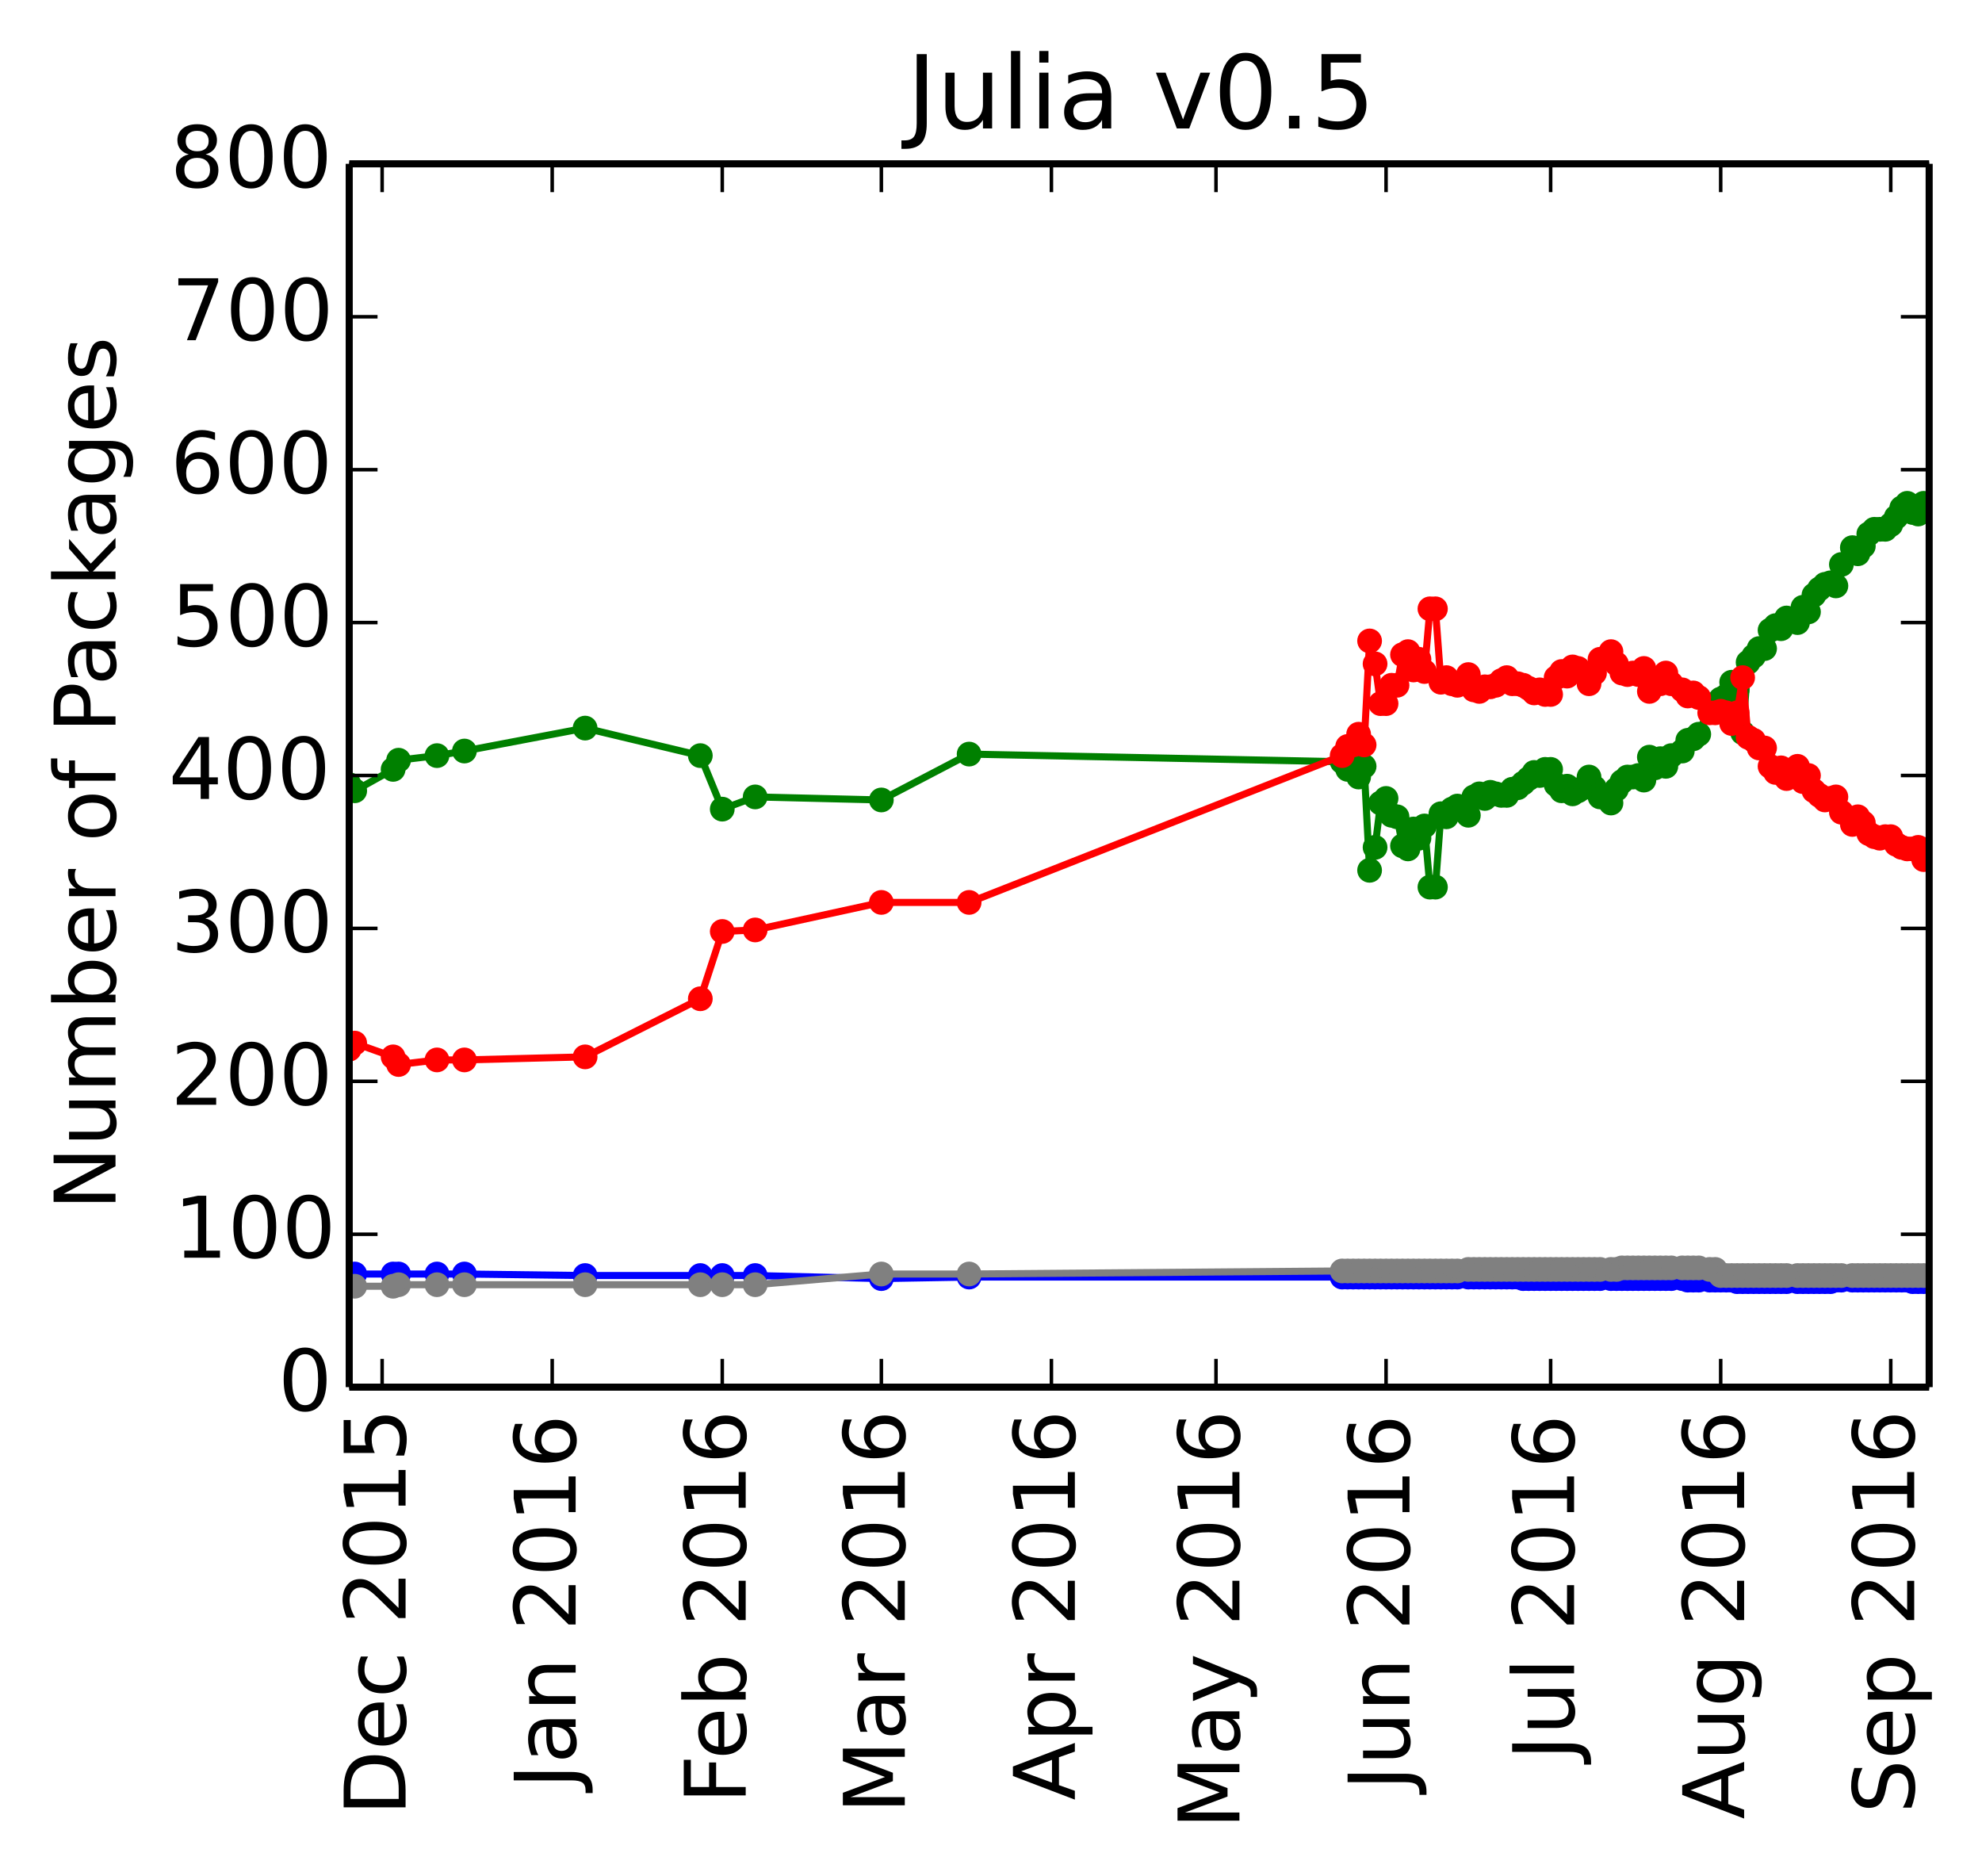 <?xml version="1.0" encoding="utf-8" standalone="no"?>
<!DOCTYPE svg PUBLIC "-//W3C//DTD SVG 1.1//EN"
  "http://www.w3.org/Graphics/SVG/1.1/DTD/svg11.dtd">
<!-- Created with matplotlib (http://matplotlib.org/) -->
<svg height="265pt" version="1.1" viewBox="0 0 280 265" width="280pt" xmlns="http://www.w3.org/2000/svg" xmlns:xlink="http://www.w3.org/1999/xlink">
 <defs>
  <style type="text/css">
*{stroke-linecap:butt;stroke-linejoin:round;}
  </style>
 </defs>
 <g id="figure_1">
  <g id="patch_1">
   <path d="
M0 265.55
L280.117 265.55
L280.117 0
L0 0
z
" style="fill:#ffffff;"/>
  </g>
  <g id="axes_1">
   <g id="patch_2">
    <path d="
M49.335 195.942
L272.535 195.942
L272.535 23.142
L49.335 23.142
z
" style="fill:#ffffff;"/>
   </g>
   <g id="line2d_1"/>
   <g id="line2d_2"/>
   <g id="line2d_3"/>
   <g id="line2d_4"/>
   <g id="line2d_5"/>
   <g id="line2d_6">
    <path clip-path="url(#pa14dda18ed)" d="
M272.535 72.174
L271.76 71.094
L270.985 72.606
L270.21 72.39
L269.435 71.094
L268.66 71.742
L267.885 73.038
L267.11 74.118
L266.335 74.766
L265.56 74.766
L264.785 74.766
L264.01 75.414
L263.235 77.142
L262.46 78.222
L261.685 77.358
L260.135 79.734
L259.36 82.758
L258.585 82.326
L257.81 82.542
L257.035 83.19
L256.26 84.054
L255.485 86.43
L254.71 85.782
L253.935 87.942
L252.385 87.294
L251.61 88.806
L250.835 88.374
L250.06 89.022
L249.285 91.614
L248.51 91.614
L247.735 92.694
L246.96 93.558
L246.185 103.494
L245.41 97.446
L244.635 96.366
L243.86 98.31
L243.085 98.742
L242.31 99.606
L241.535 99.606
L239.985 103.71
L239.21 104.358
L238.435 104.574
L237.66 106.086
L236.11 106.734
L235.335 108.246
L234.56 107.166
L233.785 108.462
L233.01 106.95
L232.235 110.19
L231.46 109.542
L230.685 109.758
L229.91 109.758
L229.135 110.406
L228.36 111.486
L227.585 113.43
L226.035 112.566
L225.26 111.27
L224.485 109.758
L223.71 111.27
L222.935 111.702
L222.16 112.134
L221.385 111.054
L220.61 111.702
L219.835 110.838
L219.06 108.678
L218.285 108.678
L217.51 109.542
L216.735 109.11
L215.96 109.974
L215.185 110.622
L214.41 111.27
L213.635 111.486
L212.86 112.35
L212.085 112.35
L211.31 112.134
L210.535 111.918
L209.76 112.782
L208.985 112.134
L208.21 112.566
L207.435 115.158
L205.885 113.862
L205.11 114.294
L204.335 115.374
L203.56 114.942
L202.785 125.31
L202.01 125.31
L201.235 116.67
L200.46 118.398
L199.685 117.102
L198.91 119.91
L198.135 119.478
L197.36 115.374
L196.585 115.158
L195.81 112.782
L195.035 113.43
L194.26 119.694
L193.485 122.934
L192.71 108.246
L191.935 109.758
L191.16 108.462
L190.385 108.678
L189.61 107.598
L136.91 106.518
L124.51 112.998
L106.685 112.566
L102.035 114.294
L98.935 106.734
L82.66 102.846
L65.61 106.086
L61.735 106.734
L56.31 107.382
L55.535 108.678
L50.11 111.702
L49.335 110.838" style="fill:none;stroke:#008000;stroke-linecap:square;"/>
    <defs>
     <path d="
M0 1.5
C0.398 1.5 0.779 1.342 1.061 1.061
C1.342 0.779 1.5 0.398 1.5 0
C1.5 -0.398 1.342 -0.779 1.061 -1.061
C0.779 -1.342 0.398 -1.5 0 -1.5
C-0.398 -1.5 -0.779 -1.342 -1.061 -1.061
C-1.342 -0.779 -1.5 -0.398 -1.5 0
C-1.5 0.398 -1.342 0.779 -1.061 1.061
C-0.779 1.342 -0.398 1.5 0 1.5
z
" id="mb0b177905e" style="stroke:#008000;stroke-width:0.5;"/>
    </defs>
    <g clip-path="url(#pa14dda18ed)">
     <use style="fill:#008000;stroke:#008000;stroke-width:0.5;" x="272.535" xlink:href="#mb0b177905e" y="72.174"/>
     <use style="fill:#008000;stroke:#008000;stroke-width:0.5;" x="271.76" xlink:href="#mb0b177905e" y="71.094"/>
     <use style="fill:#008000;stroke:#008000;stroke-width:0.5;" x="270.985" xlink:href="#mb0b177905e" y="72.606"/>
     <use style="fill:#008000;stroke:#008000;stroke-width:0.5;" x="270.21" xlink:href="#mb0b177905e" y="72.39"/>
     <use style="fill:#008000;stroke:#008000;stroke-width:0.5;" x="269.435" xlink:href="#mb0b177905e" y="71.094"/>
     <use style="fill:#008000;stroke:#008000;stroke-width:0.5;" x="268.66" xlink:href="#mb0b177905e" y="71.742"/>
     <use style="fill:#008000;stroke:#008000;stroke-width:0.5;" x="267.885" xlink:href="#mb0b177905e" y="73.038"/>
     <use style="fill:#008000;stroke:#008000;stroke-width:0.5;" x="267.11" xlink:href="#mb0b177905e" y="74.118"/>
     <use style="fill:#008000;stroke:#008000;stroke-width:0.5;" x="266.335" xlink:href="#mb0b177905e" y="74.766"/>
     <use style="fill:#008000;stroke:#008000;stroke-width:0.5;" x="265.56" xlink:href="#mb0b177905e" y="74.766"/>
     <use style="fill:#008000;stroke:#008000;stroke-width:0.5;" x="264.785" xlink:href="#mb0b177905e" y="74.766"/>
     <use style="fill:#008000;stroke:#008000;stroke-width:0.5;" x="264.01" xlink:href="#mb0b177905e" y="75.414"/>
     <use style="fill:#008000;stroke:#008000;stroke-width:0.5;" x="263.235" xlink:href="#mb0b177905e" y="77.142"/>
     <use style="fill:#008000;stroke:#008000;stroke-width:0.5;" x="262.46" xlink:href="#mb0b177905e" y="78.222"/>
     <use style="fill:#008000;stroke:#008000;stroke-width:0.5;" x="261.685" xlink:href="#mb0b177905e" y="77.358"/>
     <use style="fill:#008000;stroke:#008000;stroke-width:0.5;" x="260.135" xlink:href="#mb0b177905e" y="79.734"/>
     <use style="fill:#008000;stroke:#008000;stroke-width:0.5;" x="259.36" xlink:href="#mb0b177905e" y="82.758"/>
     <use style="fill:#008000;stroke:#008000;stroke-width:0.5;" x="258.585" xlink:href="#mb0b177905e" y="82.326"/>
     <use style="fill:#008000;stroke:#008000;stroke-width:0.5;" x="257.81" xlink:href="#mb0b177905e" y="82.542"/>
     <use style="fill:#008000;stroke:#008000;stroke-width:0.5;" x="257.035" xlink:href="#mb0b177905e" y="83.19"/>
     <use style="fill:#008000;stroke:#008000;stroke-width:0.5;" x="256.26" xlink:href="#mb0b177905e" y="84.054"/>
     <use style="fill:#008000;stroke:#008000;stroke-width:0.5;" x="255.485" xlink:href="#mb0b177905e" y="86.43"/>
     <use style="fill:#008000;stroke:#008000;stroke-width:0.5;" x="254.71" xlink:href="#mb0b177905e" y="85.782"/>
     <use style="fill:#008000;stroke:#008000;stroke-width:0.5;" x="253.935" xlink:href="#mb0b177905e" y="87.942"/>
     <use style="fill:#008000;stroke:#008000;stroke-width:0.5;" x="252.385" xlink:href="#mb0b177905e" y="87.294"/>
     <use style="fill:#008000;stroke:#008000;stroke-width:0.5;" x="251.61" xlink:href="#mb0b177905e" y="88.806"/>
     <use style="fill:#008000;stroke:#008000;stroke-width:0.5;" x="250.835" xlink:href="#mb0b177905e" y="88.374"/>
     <use style="fill:#008000;stroke:#008000;stroke-width:0.5;" x="250.06" xlink:href="#mb0b177905e" y="89.022"/>
     <use style="fill:#008000;stroke:#008000;stroke-width:0.5;" x="249.285" xlink:href="#mb0b177905e" y="91.614"/>
     <use style="fill:#008000;stroke:#008000;stroke-width:0.5;" x="248.51" xlink:href="#mb0b177905e" y="91.614"/>
     <use style="fill:#008000;stroke:#008000;stroke-width:0.5;" x="247.735" xlink:href="#mb0b177905e" y="92.694"/>
     <use style="fill:#008000;stroke:#008000;stroke-width:0.5;" x="246.96" xlink:href="#mb0b177905e" y="93.558"/>
     <use style="fill:#008000;stroke:#008000;stroke-width:0.5;" x="246.185" xlink:href="#mb0b177905e" y="103.494"/>
     <use style="fill:#008000;stroke:#008000;stroke-width:0.5;" x="245.41" xlink:href="#mb0b177905e" y="97.446"/>
     <use style="fill:#008000;stroke:#008000;stroke-width:0.5;" x="244.635" xlink:href="#mb0b177905e" y="96.366"/>
     <use style="fill:#008000;stroke:#008000;stroke-width:0.5;" x="243.86" xlink:href="#mb0b177905e" y="98.31"/>
     <use style="fill:#008000;stroke:#008000;stroke-width:0.5;" x="243.085" xlink:href="#mb0b177905e" y="98.742"/>
     <use style="fill:#008000;stroke:#008000;stroke-width:0.5;" x="242.31" xlink:href="#mb0b177905e" y="99.606"/>
     <use style="fill:#008000;stroke:#008000;stroke-width:0.5;" x="241.535" xlink:href="#mb0b177905e" y="99.606"/>
     <use style="fill:#008000;stroke:#008000;stroke-width:0.5;" x="239.985" xlink:href="#mb0b177905e" y="103.71"/>
     <use style="fill:#008000;stroke:#008000;stroke-width:0.5;" x="239.21" xlink:href="#mb0b177905e" y="104.358"/>
     <use style="fill:#008000;stroke:#008000;stroke-width:0.5;" x="238.435" xlink:href="#mb0b177905e" y="104.574"/>
     <use style="fill:#008000;stroke:#008000;stroke-width:0.5;" x="237.66" xlink:href="#mb0b177905e" y="106.086"/>
     <use style="fill:#008000;stroke:#008000;stroke-width:0.5;" x="236.11" xlink:href="#mb0b177905e" y="106.734"/>
     <use style="fill:#008000;stroke:#008000;stroke-width:0.5;" x="235.335" xlink:href="#mb0b177905e" y="108.246"/>
     <use style="fill:#008000;stroke:#008000;stroke-width:0.5;" x="234.56" xlink:href="#mb0b177905e" y="107.166"/>
     <use style="fill:#008000;stroke:#008000;stroke-width:0.5;" x="233.785" xlink:href="#mb0b177905e" y="108.462"/>
     <use style="fill:#008000;stroke:#008000;stroke-width:0.5;" x="233.01" xlink:href="#mb0b177905e" y="106.95"/>
     <use style="fill:#008000;stroke:#008000;stroke-width:0.5;" x="232.235" xlink:href="#mb0b177905e" y="110.19"/>
     <use style="fill:#008000;stroke:#008000;stroke-width:0.5;" x="231.46" xlink:href="#mb0b177905e" y="109.542"/>
     <use style="fill:#008000;stroke:#008000;stroke-width:0.5;" x="230.685" xlink:href="#mb0b177905e" y="109.758"/>
     <use style="fill:#008000;stroke:#008000;stroke-width:0.5;" x="229.91" xlink:href="#mb0b177905e" y="109.758"/>
     <use style="fill:#008000;stroke:#008000;stroke-width:0.5;" x="229.135" xlink:href="#mb0b177905e" y="110.406"/>
     <use style="fill:#008000;stroke:#008000;stroke-width:0.5;" x="228.36" xlink:href="#mb0b177905e" y="111.486"/>
     <use style="fill:#008000;stroke:#008000;stroke-width:0.5;" x="227.585" xlink:href="#mb0b177905e" y="113.43"/>
     <use style="fill:#008000;stroke:#008000;stroke-width:0.5;" x="226.035" xlink:href="#mb0b177905e" y="112.566"/>
     <use style="fill:#008000;stroke:#008000;stroke-width:0.5;" x="225.26" xlink:href="#mb0b177905e" y="111.27"/>
     <use style="fill:#008000;stroke:#008000;stroke-width:0.5;" x="224.485" xlink:href="#mb0b177905e" y="109.758"/>
     <use style="fill:#008000;stroke:#008000;stroke-width:0.5;" x="223.71" xlink:href="#mb0b177905e" y="111.27"/>
     <use style="fill:#008000;stroke:#008000;stroke-width:0.5;" x="222.935" xlink:href="#mb0b177905e" y="111.702"/>
     <use style="fill:#008000;stroke:#008000;stroke-width:0.5;" x="222.16" xlink:href="#mb0b177905e" y="112.134"/>
     <use style="fill:#008000;stroke:#008000;stroke-width:0.5;" x="221.385" xlink:href="#mb0b177905e" y="111.054"/>
     <use style="fill:#008000;stroke:#008000;stroke-width:0.5;" x="220.61" xlink:href="#mb0b177905e" y="111.702"/>
     <use style="fill:#008000;stroke:#008000;stroke-width:0.5;" x="219.835" xlink:href="#mb0b177905e" y="110.838"/>
     <use style="fill:#008000;stroke:#008000;stroke-width:0.5;" x="219.06" xlink:href="#mb0b177905e" y="108.678"/>
     <use style="fill:#008000;stroke:#008000;stroke-width:0.5;" x="218.285" xlink:href="#mb0b177905e" y="108.678"/>
     <use style="fill:#008000;stroke:#008000;stroke-width:0.5;" x="217.51" xlink:href="#mb0b177905e" y="109.542"/>
     <use style="fill:#008000;stroke:#008000;stroke-width:0.5;" x="216.735" xlink:href="#mb0b177905e" y="109.11"/>
     <use style="fill:#008000;stroke:#008000;stroke-width:0.5;" x="215.96" xlink:href="#mb0b177905e" y="109.974"/>
     <use style="fill:#008000;stroke:#008000;stroke-width:0.5;" x="215.185" xlink:href="#mb0b177905e" y="110.622"/>
     <use style="fill:#008000;stroke:#008000;stroke-width:0.5;" x="214.41" xlink:href="#mb0b177905e" y="111.27"/>
     <use style="fill:#008000;stroke:#008000;stroke-width:0.5;" x="213.635" xlink:href="#mb0b177905e" y="111.486"/>
     <use style="fill:#008000;stroke:#008000;stroke-width:0.5;" x="212.86" xlink:href="#mb0b177905e" y="112.35"/>
     <use style="fill:#008000;stroke:#008000;stroke-width:0.5;" x="212.085" xlink:href="#mb0b177905e" y="112.35"/>
     <use style="fill:#008000;stroke:#008000;stroke-width:0.5;" x="211.31" xlink:href="#mb0b177905e" y="112.134"/>
     <use style="fill:#008000;stroke:#008000;stroke-width:0.5;" x="210.535" xlink:href="#mb0b177905e" y="111.918"/>
     <use style="fill:#008000;stroke:#008000;stroke-width:0.5;" x="209.76" xlink:href="#mb0b177905e" y="112.782"/>
     <use style="fill:#008000;stroke:#008000;stroke-width:0.5;" x="208.985" xlink:href="#mb0b177905e" y="112.134"/>
     <use style="fill:#008000;stroke:#008000;stroke-width:0.5;" x="208.21" xlink:href="#mb0b177905e" y="112.566"/>
     <use style="fill:#008000;stroke:#008000;stroke-width:0.5;" x="207.435" xlink:href="#mb0b177905e" y="115.158"/>
     <use style="fill:#008000;stroke:#008000;stroke-width:0.5;" x="205.885" xlink:href="#mb0b177905e" y="113.862"/>
     <use style="fill:#008000;stroke:#008000;stroke-width:0.5;" x="205.11" xlink:href="#mb0b177905e" y="114.294"/>
     <use style="fill:#008000;stroke:#008000;stroke-width:0.5;" x="204.335" xlink:href="#mb0b177905e" y="115.374"/>
     <use style="fill:#008000;stroke:#008000;stroke-width:0.5;" x="203.56" xlink:href="#mb0b177905e" y="114.942"/>
     <use style="fill:#008000;stroke:#008000;stroke-width:0.5;" x="202.785" xlink:href="#mb0b177905e" y="125.31"/>
     <use style="fill:#008000;stroke:#008000;stroke-width:0.5;" x="202.01" xlink:href="#mb0b177905e" y="125.31"/>
     <use style="fill:#008000;stroke:#008000;stroke-width:0.5;" x="201.235" xlink:href="#mb0b177905e" y="116.67"/>
     <use style="fill:#008000;stroke:#008000;stroke-width:0.5;" x="200.46" xlink:href="#mb0b177905e" y="118.398"/>
     <use style="fill:#008000;stroke:#008000;stroke-width:0.5;" x="199.685" xlink:href="#mb0b177905e" y="117.102"/>
     <use style="fill:#008000;stroke:#008000;stroke-width:0.5;" x="198.91" xlink:href="#mb0b177905e" y="119.91"/>
     <use style="fill:#008000;stroke:#008000;stroke-width:0.5;" x="198.135" xlink:href="#mb0b177905e" y="119.478"/>
     <use style="fill:#008000;stroke:#008000;stroke-width:0.5;" x="197.36" xlink:href="#mb0b177905e" y="115.374"/>
     <use style="fill:#008000;stroke:#008000;stroke-width:0.5;" x="196.585" xlink:href="#mb0b177905e" y="115.158"/>
     <use style="fill:#008000;stroke:#008000;stroke-width:0.5;" x="195.81" xlink:href="#mb0b177905e" y="112.782"/>
     <use style="fill:#008000;stroke:#008000;stroke-width:0.5;" x="195.035" xlink:href="#mb0b177905e" y="113.43"/>
     <use style="fill:#008000;stroke:#008000;stroke-width:0.5;" x="194.26" xlink:href="#mb0b177905e" y="119.694"/>
     <use style="fill:#008000;stroke:#008000;stroke-width:0.5;" x="193.485" xlink:href="#mb0b177905e" y="122.934"/>
     <use style="fill:#008000;stroke:#008000;stroke-width:0.5;" x="192.71" xlink:href="#mb0b177905e" y="108.246"/>
     <use style="fill:#008000;stroke:#008000;stroke-width:0.5;" x="191.935" xlink:href="#mb0b177905e" y="109.758"/>
     <use style="fill:#008000;stroke:#008000;stroke-width:0.5;" x="191.16" xlink:href="#mb0b177905e" y="108.462"/>
     <use style="fill:#008000;stroke:#008000;stroke-width:0.5;" x="190.385" xlink:href="#mb0b177905e" y="108.678"/>
     <use style="fill:#008000;stroke:#008000;stroke-width:0.5;" x="189.61" xlink:href="#mb0b177905e" y="107.598"/>
     <use style="fill:#008000;stroke:#008000;stroke-width:0.5;" x="136.91" xlink:href="#mb0b177905e" y="106.518"/>
     <use style="fill:#008000;stroke:#008000;stroke-width:0.5;" x="124.51" xlink:href="#mb0b177905e" y="112.998"/>
     <use style="fill:#008000;stroke:#008000;stroke-width:0.5;" x="106.685" xlink:href="#mb0b177905e" y="112.566"/>
     <use style="fill:#008000;stroke:#008000;stroke-width:0.5;" x="102.035" xlink:href="#mb0b177905e" y="114.294"/>
     <use style="fill:#008000;stroke:#008000;stroke-width:0.5;" x="98.935" xlink:href="#mb0b177905e" y="106.734"/>
     <use style="fill:#008000;stroke:#008000;stroke-width:0.5;" x="82.66" xlink:href="#mb0b177905e" y="102.846"/>
     <use style="fill:#008000;stroke:#008000;stroke-width:0.5;" x="65.61" xlink:href="#mb0b177905e" y="106.086"/>
     <use style="fill:#008000;stroke:#008000;stroke-width:0.5;" x="61.735" xlink:href="#mb0b177905e" y="106.734"/>
     <use style="fill:#008000;stroke:#008000;stroke-width:0.5;" x="56.31" xlink:href="#mb0b177905e" y="107.382"/>
     <use style="fill:#008000;stroke:#008000;stroke-width:0.5;" x="55.535" xlink:href="#mb0b177905e" y="108.678"/>
     <use style="fill:#008000;stroke:#008000;stroke-width:0.5;" x="50.11" xlink:href="#mb0b177905e" y="111.702"/>
     <use style="fill:#008000;stroke:#008000;stroke-width:0.5;" x="49.335" xlink:href="#mb0b177905e" y="110.838"/>
    </g>
   </g>
   <g id="line2d_7">
    <path clip-path="url(#pa14dda18ed)" d="
M272.535 119.91
L271.76 121.422
L270.985 119.694
L270.21 119.91
L269.435 119.91
L268.66 119.694
L267.885 119.262
L267.11 118.182
L266.335 118.182
L265.56 118.398
L264.785 118.182
L264.01 117.75
L263.235 116.238
L262.46 115.374
L261.685 116.454
L260.135 114.726
L259.36 112.566
L258.585 112.782
L257.81 112.998
L257.035 112.35
L256.26 111.702
L255.485 109.542
L254.71 110.406
L253.935 108.246
L252.385 109.974
L251.61 108.462
L250.835 109.11
L250.06 108.246
L249.285 105.654
L248.51 105.654
L247.735 104.574
L246.96 104.142
L246.185 95.718
L245.41 100.686
L244.635 102.198
L243.86 100.686
L243.085 100.47
L242.31 100.686
L241.535 100.686
L239.985 98.526
L239.21 97.878
L238.435 98.31
L237.66 97.446
L236.11 96.582
L235.335 95.07
L234.56 96.582
L233.785 95.934
L233.01 97.662
L232.235 94.422
L231.46 95.286
L230.685 95.07
L229.91 95.286
L229.135 95.07
L228.36 93.774
L227.585 92.046
L226.035 93.126
L225.26 95.07
L224.485 96.582
L223.71 95.07
L222.935 94.422
L222.16 94.206
L221.385 95.502
L220.61 94.854
L219.835 95.718
L219.06 98.094
L218.285 98.094
L217.51 97.446
L216.735 97.878
L215.96 97.23
L215.185 96.798
L214.41 96.582
L213.635 96.582
L212.86 95.718
L212.085 96.15
L211.31 96.798
L210.535 97.014
L209.76 97.014
L208.985 97.662
L208.21 97.446
L207.435 95.286
L205.885 96.798
L205.11 96.582
L204.335 95.718
L203.56 96.366
L202.785 85.998
L202.01 85.998
L201.235 94.854
L200.46 93.126
L199.685 94.638
L198.91 92.046
L198.135 92.478
L197.36 96.798
L196.585 96.798
L195.81 99.39
L195.035 99.39
L194.26 93.774
L193.485 90.534
L192.71 105.222
L191.935 103.71
L191.16 105.222
L190.385 105.438
L189.61 106.734
L136.91 127.47
L124.51 127.47
L106.685 131.358
L102.035 131.574
L98.935 141.078
L82.66 149.286
L65.61 149.718
L61.735 149.718
L56.31 150.366
L55.535 149.286
L50.11 147.342
L49.335 148.206" style="fill:none;stroke:#ff0000;stroke-linecap:square;"/>
    <defs>
     <path d="
M0 1.5
C0.398 1.5 0.779 1.342 1.061 1.061
C1.342 0.779 1.5 0.398 1.5 0
C1.5 -0.398 1.342 -0.779 1.061 -1.061
C0.779 -1.342 0.398 -1.5 0 -1.5
C-0.398 -1.5 -0.779 -1.342 -1.061 -1.061
C-1.342 -0.779 -1.5 -0.398 -1.5 0
C-1.5 0.398 -1.342 0.779 -1.061 1.061
C-0.779 1.342 -0.398 1.5 0 1.5
z
" id="ma07bdd5909" style="stroke:#ff0000;stroke-width:0.5;"/>
    </defs>
    <g clip-path="url(#pa14dda18ed)">
     <use style="fill:#ff0000;stroke:#ff0000;stroke-width:0.5;" x="272.535" xlink:href="#ma07bdd5909" y="119.91"/>
     <use style="fill:#ff0000;stroke:#ff0000;stroke-width:0.5;" x="271.76" xlink:href="#ma07bdd5909" y="121.422"/>
     <use style="fill:#ff0000;stroke:#ff0000;stroke-width:0.5;" x="270.985" xlink:href="#ma07bdd5909" y="119.694"/>
     <use style="fill:#ff0000;stroke:#ff0000;stroke-width:0.5;" x="270.21" xlink:href="#ma07bdd5909" y="119.91"/>
     <use style="fill:#ff0000;stroke:#ff0000;stroke-width:0.5;" x="269.435" xlink:href="#ma07bdd5909" y="119.91"/>
     <use style="fill:#ff0000;stroke:#ff0000;stroke-width:0.5;" x="268.66" xlink:href="#ma07bdd5909" y="119.694"/>
     <use style="fill:#ff0000;stroke:#ff0000;stroke-width:0.5;" x="267.885" xlink:href="#ma07bdd5909" y="119.262"/>
     <use style="fill:#ff0000;stroke:#ff0000;stroke-width:0.5;" x="267.11" xlink:href="#ma07bdd5909" y="118.182"/>
     <use style="fill:#ff0000;stroke:#ff0000;stroke-width:0.5;" x="266.335" xlink:href="#ma07bdd5909" y="118.182"/>
     <use style="fill:#ff0000;stroke:#ff0000;stroke-width:0.5;" x="265.56" xlink:href="#ma07bdd5909" y="118.398"/>
     <use style="fill:#ff0000;stroke:#ff0000;stroke-width:0.5;" x="264.785" xlink:href="#ma07bdd5909" y="118.182"/>
     <use style="fill:#ff0000;stroke:#ff0000;stroke-width:0.5;" x="264.01" xlink:href="#ma07bdd5909" y="117.75"/>
     <use style="fill:#ff0000;stroke:#ff0000;stroke-width:0.5;" x="263.235" xlink:href="#ma07bdd5909" y="116.238"/>
     <use style="fill:#ff0000;stroke:#ff0000;stroke-width:0.5;" x="262.46" xlink:href="#ma07bdd5909" y="115.374"/>
     <use style="fill:#ff0000;stroke:#ff0000;stroke-width:0.5;" x="261.685" xlink:href="#ma07bdd5909" y="116.454"/>
     <use style="fill:#ff0000;stroke:#ff0000;stroke-width:0.5;" x="260.135" xlink:href="#ma07bdd5909" y="114.726"/>
     <use style="fill:#ff0000;stroke:#ff0000;stroke-width:0.5;" x="259.36" xlink:href="#ma07bdd5909" y="112.566"/>
     <use style="fill:#ff0000;stroke:#ff0000;stroke-width:0.5;" x="258.585" xlink:href="#ma07bdd5909" y="112.782"/>
     <use style="fill:#ff0000;stroke:#ff0000;stroke-width:0.5;" x="257.81" xlink:href="#ma07bdd5909" y="112.998"/>
     <use style="fill:#ff0000;stroke:#ff0000;stroke-width:0.5;" x="257.035" xlink:href="#ma07bdd5909" y="112.35"/>
     <use style="fill:#ff0000;stroke:#ff0000;stroke-width:0.5;" x="256.26" xlink:href="#ma07bdd5909" y="111.702"/>
     <use style="fill:#ff0000;stroke:#ff0000;stroke-width:0.5;" x="255.485" xlink:href="#ma07bdd5909" y="109.542"/>
     <use style="fill:#ff0000;stroke:#ff0000;stroke-width:0.5;" x="254.71" xlink:href="#ma07bdd5909" y="110.406"/>
     <use style="fill:#ff0000;stroke:#ff0000;stroke-width:0.5;" x="253.935" xlink:href="#ma07bdd5909" y="108.246"/>
     <use style="fill:#ff0000;stroke:#ff0000;stroke-width:0.5;" x="252.385" xlink:href="#ma07bdd5909" y="109.974"/>
     <use style="fill:#ff0000;stroke:#ff0000;stroke-width:0.5;" x="251.61" xlink:href="#ma07bdd5909" y="108.462"/>
     <use style="fill:#ff0000;stroke:#ff0000;stroke-width:0.5;" x="250.835" xlink:href="#ma07bdd5909" y="109.11"/>
     <use style="fill:#ff0000;stroke:#ff0000;stroke-width:0.5;" x="250.06" xlink:href="#ma07bdd5909" y="108.246"/>
     <use style="fill:#ff0000;stroke:#ff0000;stroke-width:0.5;" x="249.285" xlink:href="#ma07bdd5909" y="105.654"/>
     <use style="fill:#ff0000;stroke:#ff0000;stroke-width:0.5;" x="248.51" xlink:href="#ma07bdd5909" y="105.654"/>
     <use style="fill:#ff0000;stroke:#ff0000;stroke-width:0.5;" x="247.735" xlink:href="#ma07bdd5909" y="104.574"/>
     <use style="fill:#ff0000;stroke:#ff0000;stroke-width:0.5;" x="246.96" xlink:href="#ma07bdd5909" y="104.142"/>
     <use style="fill:#ff0000;stroke:#ff0000;stroke-width:0.5;" x="246.185" xlink:href="#ma07bdd5909" y="95.718"/>
     <use style="fill:#ff0000;stroke:#ff0000;stroke-width:0.5;" x="245.41" xlink:href="#ma07bdd5909" y="100.686"/>
     <use style="fill:#ff0000;stroke:#ff0000;stroke-width:0.5;" x="244.635" xlink:href="#ma07bdd5909" y="102.198"/>
     <use style="fill:#ff0000;stroke:#ff0000;stroke-width:0.5;" x="243.86" xlink:href="#ma07bdd5909" y="100.686"/>
     <use style="fill:#ff0000;stroke:#ff0000;stroke-width:0.5;" x="243.085" xlink:href="#ma07bdd5909" y="100.47"/>
     <use style="fill:#ff0000;stroke:#ff0000;stroke-width:0.5;" x="242.31" xlink:href="#ma07bdd5909" y="100.686"/>
     <use style="fill:#ff0000;stroke:#ff0000;stroke-width:0.5;" x="241.535" xlink:href="#ma07bdd5909" y="100.686"/>
     <use style="fill:#ff0000;stroke:#ff0000;stroke-width:0.5;" x="239.985" xlink:href="#ma07bdd5909" y="98.526"/>
     <use style="fill:#ff0000;stroke:#ff0000;stroke-width:0.5;" x="239.21" xlink:href="#ma07bdd5909" y="97.878"/>
     <use style="fill:#ff0000;stroke:#ff0000;stroke-width:0.5;" x="238.435" xlink:href="#ma07bdd5909" y="98.31"/>
     <use style="fill:#ff0000;stroke:#ff0000;stroke-width:0.5;" x="237.66" xlink:href="#ma07bdd5909" y="97.446"/>
     <use style="fill:#ff0000;stroke:#ff0000;stroke-width:0.5;" x="236.11" xlink:href="#ma07bdd5909" y="96.582"/>
     <use style="fill:#ff0000;stroke:#ff0000;stroke-width:0.5;" x="235.335" xlink:href="#ma07bdd5909" y="95.07"/>
     <use style="fill:#ff0000;stroke:#ff0000;stroke-width:0.5;" x="234.56" xlink:href="#ma07bdd5909" y="96.582"/>
     <use style="fill:#ff0000;stroke:#ff0000;stroke-width:0.5;" x="233.785" xlink:href="#ma07bdd5909" y="95.934"/>
     <use style="fill:#ff0000;stroke:#ff0000;stroke-width:0.5;" x="233.01" xlink:href="#ma07bdd5909" y="97.662"/>
     <use style="fill:#ff0000;stroke:#ff0000;stroke-width:0.5;" x="232.235" xlink:href="#ma07bdd5909" y="94.422"/>
     <use style="fill:#ff0000;stroke:#ff0000;stroke-width:0.5;" x="231.46" xlink:href="#ma07bdd5909" y="95.286"/>
     <use style="fill:#ff0000;stroke:#ff0000;stroke-width:0.5;" x="230.685" xlink:href="#ma07bdd5909" y="95.07"/>
     <use style="fill:#ff0000;stroke:#ff0000;stroke-width:0.5;" x="229.91" xlink:href="#ma07bdd5909" y="95.286"/>
     <use style="fill:#ff0000;stroke:#ff0000;stroke-width:0.5;" x="229.135" xlink:href="#ma07bdd5909" y="95.07"/>
     <use style="fill:#ff0000;stroke:#ff0000;stroke-width:0.5;" x="228.36" xlink:href="#ma07bdd5909" y="93.774"/>
     <use style="fill:#ff0000;stroke:#ff0000;stroke-width:0.5;" x="227.585" xlink:href="#ma07bdd5909" y="92.046"/>
     <use style="fill:#ff0000;stroke:#ff0000;stroke-width:0.5;" x="226.035" xlink:href="#ma07bdd5909" y="93.126"/>
     <use style="fill:#ff0000;stroke:#ff0000;stroke-width:0.5;" x="225.26" xlink:href="#ma07bdd5909" y="95.07"/>
     <use style="fill:#ff0000;stroke:#ff0000;stroke-width:0.5;" x="224.485" xlink:href="#ma07bdd5909" y="96.582"/>
     <use style="fill:#ff0000;stroke:#ff0000;stroke-width:0.5;" x="223.71" xlink:href="#ma07bdd5909" y="95.07"/>
     <use style="fill:#ff0000;stroke:#ff0000;stroke-width:0.5;" x="222.935" xlink:href="#ma07bdd5909" y="94.422"/>
     <use style="fill:#ff0000;stroke:#ff0000;stroke-width:0.5;" x="222.16" xlink:href="#ma07bdd5909" y="94.206"/>
     <use style="fill:#ff0000;stroke:#ff0000;stroke-width:0.5;" x="221.385" xlink:href="#ma07bdd5909" y="95.502"/>
     <use style="fill:#ff0000;stroke:#ff0000;stroke-width:0.5;" x="220.61" xlink:href="#ma07bdd5909" y="94.854"/>
     <use style="fill:#ff0000;stroke:#ff0000;stroke-width:0.5;" x="219.835" xlink:href="#ma07bdd5909" y="95.718"/>
     <use style="fill:#ff0000;stroke:#ff0000;stroke-width:0.5;" x="219.06" xlink:href="#ma07bdd5909" y="98.094"/>
     <use style="fill:#ff0000;stroke:#ff0000;stroke-width:0.5;" x="218.285" xlink:href="#ma07bdd5909" y="98.094"/>
     <use style="fill:#ff0000;stroke:#ff0000;stroke-width:0.5;" x="217.51" xlink:href="#ma07bdd5909" y="97.446"/>
     <use style="fill:#ff0000;stroke:#ff0000;stroke-width:0.5;" x="216.735" xlink:href="#ma07bdd5909" y="97.878"/>
     <use style="fill:#ff0000;stroke:#ff0000;stroke-width:0.5;" x="215.96" xlink:href="#ma07bdd5909" y="97.23"/>
     <use style="fill:#ff0000;stroke:#ff0000;stroke-width:0.5;" x="215.185" xlink:href="#ma07bdd5909" y="96.798"/>
     <use style="fill:#ff0000;stroke:#ff0000;stroke-width:0.5;" x="214.41" xlink:href="#ma07bdd5909" y="96.582"/>
     <use style="fill:#ff0000;stroke:#ff0000;stroke-width:0.5;" x="213.635" xlink:href="#ma07bdd5909" y="96.582"/>
     <use style="fill:#ff0000;stroke:#ff0000;stroke-width:0.5;" x="212.86" xlink:href="#ma07bdd5909" y="95.718"/>
     <use style="fill:#ff0000;stroke:#ff0000;stroke-width:0.5;" x="212.085" xlink:href="#ma07bdd5909" y="96.15"/>
     <use style="fill:#ff0000;stroke:#ff0000;stroke-width:0.5;" x="211.31" xlink:href="#ma07bdd5909" y="96.798"/>
     <use style="fill:#ff0000;stroke:#ff0000;stroke-width:0.5;" x="210.535" xlink:href="#ma07bdd5909" y="97.014"/>
     <use style="fill:#ff0000;stroke:#ff0000;stroke-width:0.5;" x="209.76" xlink:href="#ma07bdd5909" y="97.014"/>
     <use style="fill:#ff0000;stroke:#ff0000;stroke-width:0.5;" x="208.985" xlink:href="#ma07bdd5909" y="97.662"/>
     <use style="fill:#ff0000;stroke:#ff0000;stroke-width:0.5;" x="208.21" xlink:href="#ma07bdd5909" y="97.446"/>
     <use style="fill:#ff0000;stroke:#ff0000;stroke-width:0.5;" x="207.435" xlink:href="#ma07bdd5909" y="95.286"/>
     <use style="fill:#ff0000;stroke:#ff0000;stroke-width:0.5;" x="205.885" xlink:href="#ma07bdd5909" y="96.798"/>
     <use style="fill:#ff0000;stroke:#ff0000;stroke-width:0.5;" x="205.11" xlink:href="#ma07bdd5909" y="96.582"/>
     <use style="fill:#ff0000;stroke:#ff0000;stroke-width:0.5;" x="204.335" xlink:href="#ma07bdd5909" y="95.718"/>
     <use style="fill:#ff0000;stroke:#ff0000;stroke-width:0.5;" x="203.56" xlink:href="#ma07bdd5909" y="96.366"/>
     <use style="fill:#ff0000;stroke:#ff0000;stroke-width:0.5;" x="202.785" xlink:href="#ma07bdd5909" y="85.998"/>
     <use style="fill:#ff0000;stroke:#ff0000;stroke-width:0.5;" x="202.01" xlink:href="#ma07bdd5909" y="85.998"/>
     <use style="fill:#ff0000;stroke:#ff0000;stroke-width:0.5;" x="201.235" xlink:href="#ma07bdd5909" y="94.854"/>
     <use style="fill:#ff0000;stroke:#ff0000;stroke-width:0.5;" x="200.46" xlink:href="#ma07bdd5909" y="93.126"/>
     <use style="fill:#ff0000;stroke:#ff0000;stroke-width:0.5;" x="199.685" xlink:href="#ma07bdd5909" y="94.638"/>
     <use style="fill:#ff0000;stroke:#ff0000;stroke-width:0.5;" x="198.91" xlink:href="#ma07bdd5909" y="92.046"/>
     <use style="fill:#ff0000;stroke:#ff0000;stroke-width:0.5;" x="198.135" xlink:href="#ma07bdd5909" y="92.478"/>
     <use style="fill:#ff0000;stroke:#ff0000;stroke-width:0.5;" x="197.36" xlink:href="#ma07bdd5909" y="96.798"/>
     <use style="fill:#ff0000;stroke:#ff0000;stroke-width:0.5;" x="196.585" xlink:href="#ma07bdd5909" y="96.798"/>
     <use style="fill:#ff0000;stroke:#ff0000;stroke-width:0.5;" x="195.81" xlink:href="#ma07bdd5909" y="99.39"/>
     <use style="fill:#ff0000;stroke:#ff0000;stroke-width:0.5;" x="195.035" xlink:href="#ma07bdd5909" y="99.39"/>
     <use style="fill:#ff0000;stroke:#ff0000;stroke-width:0.5;" x="194.26" xlink:href="#ma07bdd5909" y="93.774"/>
     <use style="fill:#ff0000;stroke:#ff0000;stroke-width:0.5;" x="193.485" xlink:href="#ma07bdd5909" y="90.534"/>
     <use style="fill:#ff0000;stroke:#ff0000;stroke-width:0.5;" x="192.71" xlink:href="#ma07bdd5909" y="105.222"/>
     <use style="fill:#ff0000;stroke:#ff0000;stroke-width:0.5;" x="191.935" xlink:href="#ma07bdd5909" y="103.71"/>
     <use style="fill:#ff0000;stroke:#ff0000;stroke-width:0.5;" x="191.16" xlink:href="#ma07bdd5909" y="105.222"/>
     <use style="fill:#ff0000;stroke:#ff0000;stroke-width:0.5;" x="190.385" xlink:href="#ma07bdd5909" y="105.438"/>
     <use style="fill:#ff0000;stroke:#ff0000;stroke-width:0.5;" x="189.61" xlink:href="#ma07bdd5909" y="106.734"/>
     <use style="fill:#ff0000;stroke:#ff0000;stroke-width:0.5;" x="136.91" xlink:href="#ma07bdd5909" y="127.47"/>
     <use style="fill:#ff0000;stroke:#ff0000;stroke-width:0.5;" x="124.51" xlink:href="#ma07bdd5909" y="127.47"/>
     <use style="fill:#ff0000;stroke:#ff0000;stroke-width:0.5;" x="106.685" xlink:href="#ma07bdd5909" y="131.358"/>
     <use style="fill:#ff0000;stroke:#ff0000;stroke-width:0.5;" x="102.035" xlink:href="#ma07bdd5909" y="131.574"/>
     <use style="fill:#ff0000;stroke:#ff0000;stroke-width:0.5;" x="98.935" xlink:href="#ma07bdd5909" y="141.078"/>
     <use style="fill:#ff0000;stroke:#ff0000;stroke-width:0.5;" x="82.66" xlink:href="#ma07bdd5909" y="149.286"/>
     <use style="fill:#ff0000;stroke:#ff0000;stroke-width:0.5;" x="65.61" xlink:href="#ma07bdd5909" y="149.718"/>
     <use style="fill:#ff0000;stroke:#ff0000;stroke-width:0.5;" x="61.735" xlink:href="#ma07bdd5909" y="149.718"/>
     <use style="fill:#ff0000;stroke:#ff0000;stroke-width:0.5;" x="56.31" xlink:href="#ma07bdd5909" y="150.366"/>
     <use style="fill:#ff0000;stroke:#ff0000;stroke-width:0.5;" x="55.535" xlink:href="#ma07bdd5909" y="149.286"/>
     <use style="fill:#ff0000;stroke:#ff0000;stroke-width:0.5;" x="50.11" xlink:href="#ma07bdd5909" y="147.342"/>
     <use style="fill:#ff0000;stroke:#ff0000;stroke-width:0.5;" x="49.335" xlink:href="#ma07bdd5909" y="148.206"/>
    </g>
   </g>
   <g id="line2d_8">
    <path clip-path="url(#pa14dda18ed)" d="
M272.535 180.822
L271.76 181.038
L270.985 181.038
L270.21 181.038
L269.435 180.822
L268.66 180.822
L267.885 180.822
L267.11 180.822
L266.335 180.822
L265.56 180.822
L264.785 180.822
L264.01 180.822
L263.235 180.822
L262.46 180.822
L261.685 180.822
L260.135 180.822
L259.36 180.822
L258.585 181.038
L257.81 181.038
L257.035 181.038
L256.26 181.038
L255.485 181.038
L254.71 181.038
L253.935 181.038
L252.385 181.038
L251.61 181.038
L250.835 181.038
L250.06 181.038
L249.285 181.038
L248.51 181.038
L247.735 181.038
L246.96 181.038
L246.185 181.038
L245.41 181.038
L244.635 180.822
L243.86 180.822
L243.085 180.822
L242.31 180.822
L241.535 180.822
L239.985 180.822
L239.21 180.822
L238.435 180.822
L237.66 180.606
L236.11 180.606
L235.335 180.606
L234.56 180.606
L233.785 180.606
L233.01 180.606
L232.235 180.606
L231.46 180.606
L230.685 180.606
L229.91 180.606
L229.135 180.606
L228.36 180.606
L227.585 180.606
L226.035 180.606
L225.26 180.606
L224.485 180.606
L223.71 180.606
L222.935 180.606
L222.16 180.606
L221.385 180.606
L220.61 180.606
L219.835 180.606
L219.06 180.606
L218.285 180.606
L217.51 180.606
L216.735 180.606
L215.96 180.606
L215.185 180.606
L214.41 180.39
L213.635 180.39
L212.86 180.39
L212.085 180.39
L211.31 180.39
L210.535 180.39
L209.76 180.39
L208.985 180.39
L208.21 180.39
L207.435 180.39
L205.885 180.39
L205.11 180.39
L204.335 180.39
L203.56 180.39
L202.785 180.39
L202.01 180.39
L201.235 180.39
L200.46 180.39
L199.685 180.39
L198.91 180.39
L198.135 180.39
L197.36 180.39
L196.585 180.39
L195.81 180.39
L195.035 180.39
L194.26 180.39
L193.485 180.39
L192.71 180.39
L191.935 180.39
L191.16 180.39
L190.385 180.39
L189.61 180.39
L136.91 180.39
L124.51 180.606
L106.685 180.174
L102.035 180.174
L98.935 180.174
L82.66 180.174
L65.61 179.958
L61.735 179.958
L56.31 179.958
L55.535 179.958
L50.11 179.958
L49.335 179.958" style="fill:none;stroke:#0000ff;stroke-linecap:square;"/>
    <defs>
     <path d="
M0 1.5
C0.398 1.5 0.779 1.342 1.061 1.061
C1.342 0.779 1.5 0.398 1.5 0
C1.5 -0.398 1.342 -0.779 1.061 -1.061
C0.779 -1.342 0.398 -1.5 0 -1.5
C-0.398 -1.5 -0.779 -1.342 -1.061 -1.061
C-1.342 -0.779 -1.5 -0.398 -1.5 0
C-1.5 0.398 -1.342 0.779 -1.061 1.061
C-0.779 1.342 -0.398 1.5 0 1.5
z
" id="m76a7ce5b4a" style="stroke:#0000ff;stroke-width:0.5;"/>
    </defs>
    <g clip-path="url(#pa14dda18ed)">
     <use style="fill:#0000ff;stroke:#0000ff;stroke-width:0.5;" x="272.535" xlink:href="#m76a7ce5b4a" y="180.822"/>
     <use style="fill:#0000ff;stroke:#0000ff;stroke-width:0.5;" x="271.76" xlink:href="#m76a7ce5b4a" y="181.038"/>
     <use style="fill:#0000ff;stroke:#0000ff;stroke-width:0.5;" x="270.985" xlink:href="#m76a7ce5b4a" y="181.038"/>
     <use style="fill:#0000ff;stroke:#0000ff;stroke-width:0.5;" x="270.21" xlink:href="#m76a7ce5b4a" y="181.038"/>
     <use style="fill:#0000ff;stroke:#0000ff;stroke-width:0.5;" x="269.435" xlink:href="#m76a7ce5b4a" y="180.822"/>
     <use style="fill:#0000ff;stroke:#0000ff;stroke-width:0.5;" x="268.66" xlink:href="#m76a7ce5b4a" y="180.822"/>
     <use style="fill:#0000ff;stroke:#0000ff;stroke-width:0.5;" x="267.885" xlink:href="#m76a7ce5b4a" y="180.822"/>
     <use style="fill:#0000ff;stroke:#0000ff;stroke-width:0.5;" x="267.11" xlink:href="#m76a7ce5b4a" y="180.822"/>
     <use style="fill:#0000ff;stroke:#0000ff;stroke-width:0.5;" x="266.335" xlink:href="#m76a7ce5b4a" y="180.822"/>
     <use style="fill:#0000ff;stroke:#0000ff;stroke-width:0.5;" x="265.56" xlink:href="#m76a7ce5b4a" y="180.822"/>
     <use style="fill:#0000ff;stroke:#0000ff;stroke-width:0.5;" x="264.785" xlink:href="#m76a7ce5b4a" y="180.822"/>
     <use style="fill:#0000ff;stroke:#0000ff;stroke-width:0.5;" x="264.01" xlink:href="#m76a7ce5b4a" y="180.822"/>
     <use style="fill:#0000ff;stroke:#0000ff;stroke-width:0.5;" x="263.235" xlink:href="#m76a7ce5b4a" y="180.822"/>
     <use style="fill:#0000ff;stroke:#0000ff;stroke-width:0.5;" x="262.46" xlink:href="#m76a7ce5b4a" y="180.822"/>
     <use style="fill:#0000ff;stroke:#0000ff;stroke-width:0.5;" x="261.685" xlink:href="#m76a7ce5b4a" y="180.822"/>
     <use style="fill:#0000ff;stroke:#0000ff;stroke-width:0.5;" x="260.135" xlink:href="#m76a7ce5b4a" y="180.822"/>
     <use style="fill:#0000ff;stroke:#0000ff;stroke-width:0.5;" x="259.36" xlink:href="#m76a7ce5b4a" y="180.822"/>
     <use style="fill:#0000ff;stroke:#0000ff;stroke-width:0.5;" x="258.585" xlink:href="#m76a7ce5b4a" y="181.038"/>
     <use style="fill:#0000ff;stroke:#0000ff;stroke-width:0.5;" x="257.81" xlink:href="#m76a7ce5b4a" y="181.038"/>
     <use style="fill:#0000ff;stroke:#0000ff;stroke-width:0.5;" x="257.035" xlink:href="#m76a7ce5b4a" y="181.038"/>
     <use style="fill:#0000ff;stroke:#0000ff;stroke-width:0.5;" x="256.26" xlink:href="#m76a7ce5b4a" y="181.038"/>
     <use style="fill:#0000ff;stroke:#0000ff;stroke-width:0.5;" x="255.485" xlink:href="#m76a7ce5b4a" y="181.038"/>
     <use style="fill:#0000ff;stroke:#0000ff;stroke-width:0.5;" x="254.71" xlink:href="#m76a7ce5b4a" y="181.038"/>
     <use style="fill:#0000ff;stroke:#0000ff;stroke-width:0.5;" x="253.935" xlink:href="#m76a7ce5b4a" y="181.038"/>
     <use style="fill:#0000ff;stroke:#0000ff;stroke-width:0.5;" x="252.385" xlink:href="#m76a7ce5b4a" y="181.038"/>
     <use style="fill:#0000ff;stroke:#0000ff;stroke-width:0.5;" x="251.61" xlink:href="#m76a7ce5b4a" y="181.038"/>
     <use style="fill:#0000ff;stroke:#0000ff;stroke-width:0.5;" x="250.835" xlink:href="#m76a7ce5b4a" y="181.038"/>
     <use style="fill:#0000ff;stroke:#0000ff;stroke-width:0.5;" x="250.06" xlink:href="#m76a7ce5b4a" y="181.038"/>
     <use style="fill:#0000ff;stroke:#0000ff;stroke-width:0.5;" x="249.285" xlink:href="#m76a7ce5b4a" y="181.038"/>
     <use style="fill:#0000ff;stroke:#0000ff;stroke-width:0.5;" x="248.51" xlink:href="#m76a7ce5b4a" y="181.038"/>
     <use style="fill:#0000ff;stroke:#0000ff;stroke-width:0.5;" x="247.735" xlink:href="#m76a7ce5b4a" y="181.038"/>
     <use style="fill:#0000ff;stroke:#0000ff;stroke-width:0.5;" x="246.96" xlink:href="#m76a7ce5b4a" y="181.038"/>
     <use style="fill:#0000ff;stroke:#0000ff;stroke-width:0.5;" x="246.185" xlink:href="#m76a7ce5b4a" y="181.038"/>
     <use style="fill:#0000ff;stroke:#0000ff;stroke-width:0.5;" x="245.41" xlink:href="#m76a7ce5b4a" y="181.038"/>
     <use style="fill:#0000ff;stroke:#0000ff;stroke-width:0.5;" x="244.635" xlink:href="#m76a7ce5b4a" y="180.822"/>
     <use style="fill:#0000ff;stroke:#0000ff;stroke-width:0.5;" x="243.86" xlink:href="#m76a7ce5b4a" y="180.822"/>
     <use style="fill:#0000ff;stroke:#0000ff;stroke-width:0.5;" x="243.085" xlink:href="#m76a7ce5b4a" y="180.822"/>
     <use style="fill:#0000ff;stroke:#0000ff;stroke-width:0.5;" x="242.31" xlink:href="#m76a7ce5b4a" y="180.822"/>
     <use style="fill:#0000ff;stroke:#0000ff;stroke-width:0.5;" x="241.535" xlink:href="#m76a7ce5b4a" y="180.822"/>
     <use style="fill:#0000ff;stroke:#0000ff;stroke-width:0.5;" x="239.985" xlink:href="#m76a7ce5b4a" y="180.822"/>
     <use style="fill:#0000ff;stroke:#0000ff;stroke-width:0.5;" x="239.21" xlink:href="#m76a7ce5b4a" y="180.822"/>
     <use style="fill:#0000ff;stroke:#0000ff;stroke-width:0.5;" x="238.435" xlink:href="#m76a7ce5b4a" y="180.822"/>
     <use style="fill:#0000ff;stroke:#0000ff;stroke-width:0.5;" x="237.66" xlink:href="#m76a7ce5b4a" y="180.606"/>
     <use style="fill:#0000ff;stroke:#0000ff;stroke-width:0.5;" x="236.11" xlink:href="#m76a7ce5b4a" y="180.606"/>
     <use style="fill:#0000ff;stroke:#0000ff;stroke-width:0.5;" x="235.335" xlink:href="#m76a7ce5b4a" y="180.606"/>
     <use style="fill:#0000ff;stroke:#0000ff;stroke-width:0.5;" x="234.56" xlink:href="#m76a7ce5b4a" y="180.606"/>
     <use style="fill:#0000ff;stroke:#0000ff;stroke-width:0.5;" x="233.785" xlink:href="#m76a7ce5b4a" y="180.606"/>
     <use style="fill:#0000ff;stroke:#0000ff;stroke-width:0.5;" x="233.01" xlink:href="#m76a7ce5b4a" y="180.606"/>
     <use style="fill:#0000ff;stroke:#0000ff;stroke-width:0.5;" x="232.235" xlink:href="#m76a7ce5b4a" y="180.606"/>
     <use style="fill:#0000ff;stroke:#0000ff;stroke-width:0.5;" x="231.46" xlink:href="#m76a7ce5b4a" y="180.606"/>
     <use style="fill:#0000ff;stroke:#0000ff;stroke-width:0.5;" x="230.685" xlink:href="#m76a7ce5b4a" y="180.606"/>
     <use style="fill:#0000ff;stroke:#0000ff;stroke-width:0.5;" x="229.91" xlink:href="#m76a7ce5b4a" y="180.606"/>
     <use style="fill:#0000ff;stroke:#0000ff;stroke-width:0.5;" x="229.135" xlink:href="#m76a7ce5b4a" y="180.606"/>
     <use style="fill:#0000ff;stroke:#0000ff;stroke-width:0.5;" x="228.36" xlink:href="#m76a7ce5b4a" y="180.606"/>
     <use style="fill:#0000ff;stroke:#0000ff;stroke-width:0.5;" x="227.585" xlink:href="#m76a7ce5b4a" y="180.606"/>
     <use style="fill:#0000ff;stroke:#0000ff;stroke-width:0.5;" x="226.035" xlink:href="#m76a7ce5b4a" y="180.606"/>
     <use style="fill:#0000ff;stroke:#0000ff;stroke-width:0.5;" x="225.26" xlink:href="#m76a7ce5b4a" y="180.606"/>
     <use style="fill:#0000ff;stroke:#0000ff;stroke-width:0.5;" x="224.485" xlink:href="#m76a7ce5b4a" y="180.606"/>
     <use style="fill:#0000ff;stroke:#0000ff;stroke-width:0.5;" x="223.71" xlink:href="#m76a7ce5b4a" y="180.606"/>
     <use style="fill:#0000ff;stroke:#0000ff;stroke-width:0.5;" x="222.935" xlink:href="#m76a7ce5b4a" y="180.606"/>
     <use style="fill:#0000ff;stroke:#0000ff;stroke-width:0.5;" x="222.16" xlink:href="#m76a7ce5b4a" y="180.606"/>
     <use style="fill:#0000ff;stroke:#0000ff;stroke-width:0.5;" x="221.385" xlink:href="#m76a7ce5b4a" y="180.606"/>
     <use style="fill:#0000ff;stroke:#0000ff;stroke-width:0.5;" x="220.61" xlink:href="#m76a7ce5b4a" y="180.606"/>
     <use style="fill:#0000ff;stroke:#0000ff;stroke-width:0.5;" x="219.835" xlink:href="#m76a7ce5b4a" y="180.606"/>
     <use style="fill:#0000ff;stroke:#0000ff;stroke-width:0.5;" x="219.06" xlink:href="#m76a7ce5b4a" y="180.606"/>
     <use style="fill:#0000ff;stroke:#0000ff;stroke-width:0.5;" x="218.285" xlink:href="#m76a7ce5b4a" y="180.606"/>
     <use style="fill:#0000ff;stroke:#0000ff;stroke-width:0.5;" x="217.51" xlink:href="#m76a7ce5b4a" y="180.606"/>
     <use style="fill:#0000ff;stroke:#0000ff;stroke-width:0.5;" x="216.735" xlink:href="#m76a7ce5b4a" y="180.606"/>
     <use style="fill:#0000ff;stroke:#0000ff;stroke-width:0.5;" x="215.96" xlink:href="#m76a7ce5b4a" y="180.606"/>
     <use style="fill:#0000ff;stroke:#0000ff;stroke-width:0.5;" x="215.185" xlink:href="#m76a7ce5b4a" y="180.606"/>
     <use style="fill:#0000ff;stroke:#0000ff;stroke-width:0.5;" x="214.41" xlink:href="#m76a7ce5b4a" y="180.39"/>
     <use style="fill:#0000ff;stroke:#0000ff;stroke-width:0.5;" x="213.635" xlink:href="#m76a7ce5b4a" y="180.39"/>
     <use style="fill:#0000ff;stroke:#0000ff;stroke-width:0.5;" x="212.86" xlink:href="#m76a7ce5b4a" y="180.39"/>
     <use style="fill:#0000ff;stroke:#0000ff;stroke-width:0.5;" x="212.085" xlink:href="#m76a7ce5b4a" y="180.39"/>
     <use style="fill:#0000ff;stroke:#0000ff;stroke-width:0.5;" x="211.31" xlink:href="#m76a7ce5b4a" y="180.39"/>
     <use style="fill:#0000ff;stroke:#0000ff;stroke-width:0.5;" x="210.535" xlink:href="#m76a7ce5b4a" y="180.39"/>
     <use style="fill:#0000ff;stroke:#0000ff;stroke-width:0.5;" x="209.76" xlink:href="#m76a7ce5b4a" y="180.39"/>
     <use style="fill:#0000ff;stroke:#0000ff;stroke-width:0.5;" x="208.985" xlink:href="#m76a7ce5b4a" y="180.39"/>
     <use style="fill:#0000ff;stroke:#0000ff;stroke-width:0.5;" x="208.21" xlink:href="#m76a7ce5b4a" y="180.39"/>
     <use style="fill:#0000ff;stroke:#0000ff;stroke-width:0.5;" x="207.435" xlink:href="#m76a7ce5b4a" y="180.39"/>
     <use style="fill:#0000ff;stroke:#0000ff;stroke-width:0.5;" x="205.885" xlink:href="#m76a7ce5b4a" y="180.39"/>
     <use style="fill:#0000ff;stroke:#0000ff;stroke-width:0.5;" x="205.11" xlink:href="#m76a7ce5b4a" y="180.39"/>
     <use style="fill:#0000ff;stroke:#0000ff;stroke-width:0.5;" x="204.335" xlink:href="#m76a7ce5b4a" y="180.39"/>
     <use style="fill:#0000ff;stroke:#0000ff;stroke-width:0.5;" x="203.56" xlink:href="#m76a7ce5b4a" y="180.39"/>
     <use style="fill:#0000ff;stroke:#0000ff;stroke-width:0.5;" x="202.785" xlink:href="#m76a7ce5b4a" y="180.39"/>
     <use style="fill:#0000ff;stroke:#0000ff;stroke-width:0.5;" x="202.01" xlink:href="#m76a7ce5b4a" y="180.39"/>
     <use style="fill:#0000ff;stroke:#0000ff;stroke-width:0.5;" x="201.235" xlink:href="#m76a7ce5b4a" y="180.39"/>
     <use style="fill:#0000ff;stroke:#0000ff;stroke-width:0.5;" x="200.46" xlink:href="#m76a7ce5b4a" y="180.39"/>
     <use style="fill:#0000ff;stroke:#0000ff;stroke-width:0.5;" x="199.685" xlink:href="#m76a7ce5b4a" y="180.39"/>
     <use style="fill:#0000ff;stroke:#0000ff;stroke-width:0.5;" x="198.91" xlink:href="#m76a7ce5b4a" y="180.39"/>
     <use style="fill:#0000ff;stroke:#0000ff;stroke-width:0.5;" x="198.135" xlink:href="#m76a7ce5b4a" y="180.39"/>
     <use style="fill:#0000ff;stroke:#0000ff;stroke-width:0.5;" x="197.36" xlink:href="#m76a7ce5b4a" y="180.39"/>
     <use style="fill:#0000ff;stroke:#0000ff;stroke-width:0.5;" x="196.585" xlink:href="#m76a7ce5b4a" y="180.39"/>
     <use style="fill:#0000ff;stroke:#0000ff;stroke-width:0.5;" x="195.81" xlink:href="#m76a7ce5b4a" y="180.39"/>
     <use style="fill:#0000ff;stroke:#0000ff;stroke-width:0.5;" x="195.035" xlink:href="#m76a7ce5b4a" y="180.39"/>
     <use style="fill:#0000ff;stroke:#0000ff;stroke-width:0.5;" x="194.26" xlink:href="#m76a7ce5b4a" y="180.39"/>
     <use style="fill:#0000ff;stroke:#0000ff;stroke-width:0.5;" x="193.485" xlink:href="#m76a7ce5b4a" y="180.39"/>
     <use style="fill:#0000ff;stroke:#0000ff;stroke-width:0.5;" x="192.71" xlink:href="#m76a7ce5b4a" y="180.39"/>
     <use style="fill:#0000ff;stroke:#0000ff;stroke-width:0.5;" x="191.935" xlink:href="#m76a7ce5b4a" y="180.39"/>
     <use style="fill:#0000ff;stroke:#0000ff;stroke-width:0.5;" x="191.16" xlink:href="#m76a7ce5b4a" y="180.39"/>
     <use style="fill:#0000ff;stroke:#0000ff;stroke-width:0.5;" x="190.385" xlink:href="#m76a7ce5b4a" y="180.39"/>
     <use style="fill:#0000ff;stroke:#0000ff;stroke-width:0.5;" x="189.61" xlink:href="#m76a7ce5b4a" y="180.39"/>
     <use style="fill:#0000ff;stroke:#0000ff;stroke-width:0.5;" x="136.91" xlink:href="#m76a7ce5b4a" y="180.39"/>
     <use style="fill:#0000ff;stroke:#0000ff;stroke-width:0.5;" x="124.51" xlink:href="#m76a7ce5b4a" y="180.606"/>
     <use style="fill:#0000ff;stroke:#0000ff;stroke-width:0.5;" x="106.685" xlink:href="#m76a7ce5b4a" y="180.174"/>
     <use style="fill:#0000ff;stroke:#0000ff;stroke-width:0.5;" x="102.035" xlink:href="#m76a7ce5b4a" y="180.174"/>
     <use style="fill:#0000ff;stroke:#0000ff;stroke-width:0.5;" x="98.935" xlink:href="#m76a7ce5b4a" y="180.174"/>
     <use style="fill:#0000ff;stroke:#0000ff;stroke-width:0.5;" x="82.66" xlink:href="#m76a7ce5b4a" y="180.174"/>
     <use style="fill:#0000ff;stroke:#0000ff;stroke-width:0.5;" x="65.61" xlink:href="#m76a7ce5b4a" y="179.958"/>
     <use style="fill:#0000ff;stroke:#0000ff;stroke-width:0.5;" x="61.735" xlink:href="#m76a7ce5b4a" y="179.958"/>
     <use style="fill:#0000ff;stroke:#0000ff;stroke-width:0.5;" x="56.31" xlink:href="#m76a7ce5b4a" y="179.958"/>
     <use style="fill:#0000ff;stroke:#0000ff;stroke-width:0.5;" x="55.535" xlink:href="#m76a7ce5b4a" y="179.958"/>
     <use style="fill:#0000ff;stroke:#0000ff;stroke-width:0.5;" x="50.11" xlink:href="#m76a7ce5b4a" y="179.958"/>
     <use style="fill:#0000ff;stroke:#0000ff;stroke-width:0.5;" x="49.335" xlink:href="#m76a7ce5b4a" y="179.958"/>
    </g>
   </g>
   <g id="line2d_9">
    <path clip-path="url(#pa14dda18ed)" d="
M272.535 180.174
L271.76 180.174
L270.985 180.174
L270.21 180.174
L269.435 180.174
L268.66 180.174
L267.885 180.174
L267.11 180.174
L266.335 180.174
L265.56 180.174
L264.785 180.174
L264.01 180.174
L263.235 180.174
L262.46 180.174
L261.685 180.174
L260.135 180.174
L259.36 180.174
L258.585 180.174
L257.81 180.174
L257.035 180.174
L256.26 180.174
L255.485 180.174
L254.71 180.174
L253.935 180.174
L252.385 180.174
L251.61 180.174
L250.835 180.174
L250.06 180.174
L249.285 180.174
L248.51 180.174
L247.735 180.174
L246.96 180.174
L246.185 180.174
L245.41 180.174
L244.635 180.174
L243.86 180.174
L243.085 180.174
L242.31 179.31
L241.535 179.31
L239.985 179.094
L239.21 179.094
L238.435 179.094
L237.66 179.094
L236.11 179.094
L235.335 179.094
L234.56 179.094
L233.785 179.094
L233.01 179.094
L232.235 179.094
L231.46 179.094
L230.685 179.094
L229.91 179.094
L229.135 179.094
L228.36 179.31
L227.585 179.31
L226.035 179.31
L225.26 179.31
L224.485 179.31
L223.71 179.31
L222.935 179.31
L222.16 179.31
L221.385 179.31
L220.61 179.31
L219.835 179.31
L219.06 179.31
L218.285 179.31
L217.51 179.31
L216.735 179.31
L215.96 179.31
L215.185 179.31
L214.41 179.31
L213.635 179.31
L212.86 179.31
L212.085 179.31
L211.31 179.31
L210.535 179.31
L209.76 179.31
L208.985 179.31
L208.21 179.31
L207.435 179.31
L205.885 179.526
L205.11 179.526
L204.335 179.526
L203.56 179.526
L202.785 179.526
L202.01 179.526
L201.235 179.526
L200.46 179.526
L199.685 179.526
L198.91 179.526
L198.135 179.526
L197.36 179.526
L196.585 179.526
L195.81 179.526
L195.035 179.526
L194.26 179.526
L193.485 179.526
L192.71 179.526
L191.935 179.526
L191.16 179.526
L190.385 179.526
L189.61 179.526
L136.91 179.958
L124.51 179.958
L106.685 181.47
L102.035 181.47
L98.935 181.47
L82.66 181.47
L65.61 181.47
L61.735 181.47
L56.31 181.47
L55.535 181.686
L50.11 181.686
L49.335 181.686" style="fill:none;stroke:#808080;stroke-linecap:square;"/>
    <defs>
     <path d="
M0 1.5
C0.398 1.5 0.779 1.342 1.061 1.061
C1.342 0.779 1.5 0.398 1.5 0
C1.5 -0.398 1.342 -0.779 1.061 -1.061
C0.779 -1.342 0.398 -1.5 0 -1.5
C-0.398 -1.5 -0.779 -1.342 -1.061 -1.061
C-1.342 -0.779 -1.5 -0.398 -1.5 0
C-1.5 0.398 -1.342 0.779 -1.061 1.061
C-0.779 1.342 -0.398 1.5 0 1.5
z
" id="m008e8825d0" style="stroke:#808080;stroke-width:0.5;"/>
    </defs>
    <g clip-path="url(#pa14dda18ed)">
     <use style="fill:#808080;stroke:#808080;stroke-width:0.5;" x="272.535" xlink:href="#m008e8825d0" y="180.174"/>
     <use style="fill:#808080;stroke:#808080;stroke-width:0.5;" x="271.76" xlink:href="#m008e8825d0" y="180.174"/>
     <use style="fill:#808080;stroke:#808080;stroke-width:0.5;" x="270.985" xlink:href="#m008e8825d0" y="180.174"/>
     <use style="fill:#808080;stroke:#808080;stroke-width:0.5;" x="270.21" xlink:href="#m008e8825d0" y="180.174"/>
     <use style="fill:#808080;stroke:#808080;stroke-width:0.5;" x="269.435" xlink:href="#m008e8825d0" y="180.174"/>
     <use style="fill:#808080;stroke:#808080;stroke-width:0.5;" x="268.66" xlink:href="#m008e8825d0" y="180.174"/>
     <use style="fill:#808080;stroke:#808080;stroke-width:0.5;" x="267.885" xlink:href="#m008e8825d0" y="180.174"/>
     <use style="fill:#808080;stroke:#808080;stroke-width:0.5;" x="267.11" xlink:href="#m008e8825d0" y="180.174"/>
     <use style="fill:#808080;stroke:#808080;stroke-width:0.5;" x="266.335" xlink:href="#m008e8825d0" y="180.174"/>
     <use style="fill:#808080;stroke:#808080;stroke-width:0.5;" x="265.56" xlink:href="#m008e8825d0" y="180.174"/>
     <use style="fill:#808080;stroke:#808080;stroke-width:0.5;" x="264.785" xlink:href="#m008e8825d0" y="180.174"/>
     <use style="fill:#808080;stroke:#808080;stroke-width:0.5;" x="264.01" xlink:href="#m008e8825d0" y="180.174"/>
     <use style="fill:#808080;stroke:#808080;stroke-width:0.5;" x="263.235" xlink:href="#m008e8825d0" y="180.174"/>
     <use style="fill:#808080;stroke:#808080;stroke-width:0.5;" x="262.46" xlink:href="#m008e8825d0" y="180.174"/>
     <use style="fill:#808080;stroke:#808080;stroke-width:0.5;" x="261.685" xlink:href="#m008e8825d0" y="180.174"/>
     <use style="fill:#808080;stroke:#808080;stroke-width:0.5;" x="260.135" xlink:href="#m008e8825d0" y="180.174"/>
     <use style="fill:#808080;stroke:#808080;stroke-width:0.5;" x="259.36" xlink:href="#m008e8825d0" y="180.174"/>
     <use style="fill:#808080;stroke:#808080;stroke-width:0.5;" x="258.585" xlink:href="#m008e8825d0" y="180.174"/>
     <use style="fill:#808080;stroke:#808080;stroke-width:0.5;" x="257.81" xlink:href="#m008e8825d0" y="180.174"/>
     <use style="fill:#808080;stroke:#808080;stroke-width:0.5;" x="257.035" xlink:href="#m008e8825d0" y="180.174"/>
     <use style="fill:#808080;stroke:#808080;stroke-width:0.5;" x="256.26" xlink:href="#m008e8825d0" y="180.174"/>
     <use style="fill:#808080;stroke:#808080;stroke-width:0.5;" x="255.485" xlink:href="#m008e8825d0" y="180.174"/>
     <use style="fill:#808080;stroke:#808080;stroke-width:0.5;" x="254.71" xlink:href="#m008e8825d0" y="180.174"/>
     <use style="fill:#808080;stroke:#808080;stroke-width:0.5;" x="253.935" xlink:href="#m008e8825d0" y="180.174"/>
     <use style="fill:#808080;stroke:#808080;stroke-width:0.5;" x="252.385" xlink:href="#m008e8825d0" y="180.174"/>
     <use style="fill:#808080;stroke:#808080;stroke-width:0.5;" x="251.61" xlink:href="#m008e8825d0" y="180.174"/>
     <use style="fill:#808080;stroke:#808080;stroke-width:0.5;" x="250.835" xlink:href="#m008e8825d0" y="180.174"/>
     <use style="fill:#808080;stroke:#808080;stroke-width:0.5;" x="250.06" xlink:href="#m008e8825d0" y="180.174"/>
     <use style="fill:#808080;stroke:#808080;stroke-width:0.5;" x="249.285" xlink:href="#m008e8825d0" y="180.174"/>
     <use style="fill:#808080;stroke:#808080;stroke-width:0.5;" x="248.51" xlink:href="#m008e8825d0" y="180.174"/>
     <use style="fill:#808080;stroke:#808080;stroke-width:0.5;" x="247.735" xlink:href="#m008e8825d0" y="180.174"/>
     <use style="fill:#808080;stroke:#808080;stroke-width:0.5;" x="246.96" xlink:href="#m008e8825d0" y="180.174"/>
     <use style="fill:#808080;stroke:#808080;stroke-width:0.5;" x="246.185" xlink:href="#m008e8825d0" y="180.174"/>
     <use style="fill:#808080;stroke:#808080;stroke-width:0.5;" x="245.41" xlink:href="#m008e8825d0" y="180.174"/>
     <use style="fill:#808080;stroke:#808080;stroke-width:0.5;" x="244.635" xlink:href="#m008e8825d0" y="180.174"/>
     <use style="fill:#808080;stroke:#808080;stroke-width:0.5;" x="243.86" xlink:href="#m008e8825d0" y="180.174"/>
     <use style="fill:#808080;stroke:#808080;stroke-width:0.5;" x="243.085" xlink:href="#m008e8825d0" y="180.174"/>
     <use style="fill:#808080;stroke:#808080;stroke-width:0.5;" x="242.31" xlink:href="#m008e8825d0" y="179.31"/>
     <use style="fill:#808080;stroke:#808080;stroke-width:0.5;" x="241.535" xlink:href="#m008e8825d0" y="179.31"/>
     <use style="fill:#808080;stroke:#808080;stroke-width:0.5;" x="239.985" xlink:href="#m008e8825d0" y="179.094"/>
     <use style="fill:#808080;stroke:#808080;stroke-width:0.5;" x="239.21" xlink:href="#m008e8825d0" y="179.094"/>
     <use style="fill:#808080;stroke:#808080;stroke-width:0.5;" x="238.435" xlink:href="#m008e8825d0" y="179.094"/>
     <use style="fill:#808080;stroke:#808080;stroke-width:0.5;" x="237.66" xlink:href="#m008e8825d0" y="179.094"/>
     <use style="fill:#808080;stroke:#808080;stroke-width:0.5;" x="236.11" xlink:href="#m008e8825d0" y="179.094"/>
     <use style="fill:#808080;stroke:#808080;stroke-width:0.5;" x="235.335" xlink:href="#m008e8825d0" y="179.094"/>
     <use style="fill:#808080;stroke:#808080;stroke-width:0.5;" x="234.56" xlink:href="#m008e8825d0" y="179.094"/>
     <use style="fill:#808080;stroke:#808080;stroke-width:0.5;" x="233.785" xlink:href="#m008e8825d0" y="179.094"/>
     <use style="fill:#808080;stroke:#808080;stroke-width:0.5;" x="233.01" xlink:href="#m008e8825d0" y="179.094"/>
     <use style="fill:#808080;stroke:#808080;stroke-width:0.5;" x="232.235" xlink:href="#m008e8825d0" y="179.094"/>
     <use style="fill:#808080;stroke:#808080;stroke-width:0.5;" x="231.46" xlink:href="#m008e8825d0" y="179.094"/>
     <use style="fill:#808080;stroke:#808080;stroke-width:0.5;" x="230.685" xlink:href="#m008e8825d0" y="179.094"/>
     <use style="fill:#808080;stroke:#808080;stroke-width:0.5;" x="229.91" xlink:href="#m008e8825d0" y="179.094"/>
     <use style="fill:#808080;stroke:#808080;stroke-width:0.5;" x="229.135" xlink:href="#m008e8825d0" y="179.094"/>
     <use style="fill:#808080;stroke:#808080;stroke-width:0.5;" x="228.36" xlink:href="#m008e8825d0" y="179.31"/>
     <use style="fill:#808080;stroke:#808080;stroke-width:0.5;" x="227.585" xlink:href="#m008e8825d0" y="179.31"/>
     <use style="fill:#808080;stroke:#808080;stroke-width:0.5;" x="226.035" xlink:href="#m008e8825d0" y="179.31"/>
     <use style="fill:#808080;stroke:#808080;stroke-width:0.5;" x="225.26" xlink:href="#m008e8825d0" y="179.31"/>
     <use style="fill:#808080;stroke:#808080;stroke-width:0.5;" x="224.485" xlink:href="#m008e8825d0" y="179.31"/>
     <use style="fill:#808080;stroke:#808080;stroke-width:0.5;" x="223.71" xlink:href="#m008e8825d0" y="179.31"/>
     <use style="fill:#808080;stroke:#808080;stroke-width:0.5;" x="222.935" xlink:href="#m008e8825d0" y="179.31"/>
     <use style="fill:#808080;stroke:#808080;stroke-width:0.5;" x="222.16" xlink:href="#m008e8825d0" y="179.31"/>
     <use style="fill:#808080;stroke:#808080;stroke-width:0.5;" x="221.385" xlink:href="#m008e8825d0" y="179.31"/>
     <use style="fill:#808080;stroke:#808080;stroke-width:0.5;" x="220.61" xlink:href="#m008e8825d0" y="179.31"/>
     <use style="fill:#808080;stroke:#808080;stroke-width:0.5;" x="219.835" xlink:href="#m008e8825d0" y="179.31"/>
     <use style="fill:#808080;stroke:#808080;stroke-width:0.5;" x="219.06" xlink:href="#m008e8825d0" y="179.31"/>
     <use style="fill:#808080;stroke:#808080;stroke-width:0.5;" x="218.285" xlink:href="#m008e8825d0" y="179.31"/>
     <use style="fill:#808080;stroke:#808080;stroke-width:0.5;" x="217.51" xlink:href="#m008e8825d0" y="179.31"/>
     <use style="fill:#808080;stroke:#808080;stroke-width:0.5;" x="216.735" xlink:href="#m008e8825d0" y="179.31"/>
     <use style="fill:#808080;stroke:#808080;stroke-width:0.5;" x="215.96" xlink:href="#m008e8825d0" y="179.31"/>
     <use style="fill:#808080;stroke:#808080;stroke-width:0.5;" x="215.185" xlink:href="#m008e8825d0" y="179.31"/>
     <use style="fill:#808080;stroke:#808080;stroke-width:0.5;" x="214.41" xlink:href="#m008e8825d0" y="179.31"/>
     <use style="fill:#808080;stroke:#808080;stroke-width:0.5;" x="213.635" xlink:href="#m008e8825d0" y="179.31"/>
     <use style="fill:#808080;stroke:#808080;stroke-width:0.5;" x="212.86" xlink:href="#m008e8825d0" y="179.31"/>
     <use style="fill:#808080;stroke:#808080;stroke-width:0.5;" x="212.085" xlink:href="#m008e8825d0" y="179.31"/>
     <use style="fill:#808080;stroke:#808080;stroke-width:0.5;" x="211.31" xlink:href="#m008e8825d0" y="179.31"/>
     <use style="fill:#808080;stroke:#808080;stroke-width:0.5;" x="210.535" xlink:href="#m008e8825d0" y="179.31"/>
     <use style="fill:#808080;stroke:#808080;stroke-width:0.5;" x="209.76" xlink:href="#m008e8825d0" y="179.31"/>
     <use style="fill:#808080;stroke:#808080;stroke-width:0.5;" x="208.985" xlink:href="#m008e8825d0" y="179.31"/>
     <use style="fill:#808080;stroke:#808080;stroke-width:0.5;" x="208.21" xlink:href="#m008e8825d0" y="179.31"/>
     <use style="fill:#808080;stroke:#808080;stroke-width:0.5;" x="207.435" xlink:href="#m008e8825d0" y="179.31"/>
     <use style="fill:#808080;stroke:#808080;stroke-width:0.5;" x="205.885" xlink:href="#m008e8825d0" y="179.526"/>
     <use style="fill:#808080;stroke:#808080;stroke-width:0.5;" x="205.11" xlink:href="#m008e8825d0" y="179.526"/>
     <use style="fill:#808080;stroke:#808080;stroke-width:0.5;" x="204.335" xlink:href="#m008e8825d0" y="179.526"/>
     <use style="fill:#808080;stroke:#808080;stroke-width:0.5;" x="203.56" xlink:href="#m008e8825d0" y="179.526"/>
     <use style="fill:#808080;stroke:#808080;stroke-width:0.5;" x="202.785" xlink:href="#m008e8825d0" y="179.526"/>
     <use style="fill:#808080;stroke:#808080;stroke-width:0.5;" x="202.01" xlink:href="#m008e8825d0" y="179.526"/>
     <use style="fill:#808080;stroke:#808080;stroke-width:0.5;" x="201.235" xlink:href="#m008e8825d0" y="179.526"/>
     <use style="fill:#808080;stroke:#808080;stroke-width:0.5;" x="200.46" xlink:href="#m008e8825d0" y="179.526"/>
     <use style="fill:#808080;stroke:#808080;stroke-width:0.5;" x="199.685" xlink:href="#m008e8825d0" y="179.526"/>
     <use style="fill:#808080;stroke:#808080;stroke-width:0.5;" x="198.91" xlink:href="#m008e8825d0" y="179.526"/>
     <use style="fill:#808080;stroke:#808080;stroke-width:0.5;" x="198.135" xlink:href="#m008e8825d0" y="179.526"/>
     <use style="fill:#808080;stroke:#808080;stroke-width:0.5;" x="197.36" xlink:href="#m008e8825d0" y="179.526"/>
     <use style="fill:#808080;stroke:#808080;stroke-width:0.5;" x="196.585" xlink:href="#m008e8825d0" y="179.526"/>
     <use style="fill:#808080;stroke:#808080;stroke-width:0.5;" x="195.81" xlink:href="#m008e8825d0" y="179.526"/>
     <use style="fill:#808080;stroke:#808080;stroke-width:0.5;" x="195.035" xlink:href="#m008e8825d0" y="179.526"/>
     <use style="fill:#808080;stroke:#808080;stroke-width:0.5;" x="194.26" xlink:href="#m008e8825d0" y="179.526"/>
     <use style="fill:#808080;stroke:#808080;stroke-width:0.5;" x="193.485" xlink:href="#m008e8825d0" y="179.526"/>
     <use style="fill:#808080;stroke:#808080;stroke-width:0.5;" x="192.71" xlink:href="#m008e8825d0" y="179.526"/>
     <use style="fill:#808080;stroke:#808080;stroke-width:0.5;" x="191.935" xlink:href="#m008e8825d0" y="179.526"/>
     <use style="fill:#808080;stroke:#808080;stroke-width:0.5;" x="191.16" xlink:href="#m008e8825d0" y="179.526"/>
     <use style="fill:#808080;stroke:#808080;stroke-width:0.5;" x="190.385" xlink:href="#m008e8825d0" y="179.526"/>
     <use style="fill:#808080;stroke:#808080;stroke-width:0.5;" x="189.61" xlink:href="#m008e8825d0" y="179.526"/>
     <use style="fill:#808080;stroke:#808080;stroke-width:0.5;" x="136.91" xlink:href="#m008e8825d0" y="179.958"/>
     <use style="fill:#808080;stroke:#808080;stroke-width:0.5;" x="124.51" xlink:href="#m008e8825d0" y="179.958"/>
     <use style="fill:#808080;stroke:#808080;stroke-width:0.5;" x="106.685" xlink:href="#m008e8825d0" y="181.47"/>
     <use style="fill:#808080;stroke:#808080;stroke-width:0.5;" x="102.035" xlink:href="#m008e8825d0" y="181.47"/>
     <use style="fill:#808080;stroke:#808080;stroke-width:0.5;" x="98.935" xlink:href="#m008e8825d0" y="181.47"/>
     <use style="fill:#808080;stroke:#808080;stroke-width:0.5;" x="82.66" xlink:href="#m008e8825d0" y="181.47"/>
     <use style="fill:#808080;stroke:#808080;stroke-width:0.5;" x="65.61" xlink:href="#m008e8825d0" y="181.47"/>
     <use style="fill:#808080;stroke:#808080;stroke-width:0.5;" x="61.735" xlink:href="#m008e8825d0" y="181.47"/>
     <use style="fill:#808080;stroke:#808080;stroke-width:0.5;" x="56.31" xlink:href="#m008e8825d0" y="181.47"/>
     <use style="fill:#808080;stroke:#808080;stroke-width:0.5;" x="55.535" xlink:href="#m008e8825d0" y="181.686"/>
     <use style="fill:#808080;stroke:#808080;stroke-width:0.5;" x="50.11" xlink:href="#m008e8825d0" y="181.686"/>
     <use style="fill:#808080;stroke:#808080;stroke-width:0.5;" x="49.335" xlink:href="#m008e8825d0" y="181.686"/>
    </g>
   </g>
   <g id="matplotlib.axis_1">
    <g id="xtick_1">
     <g id="line2d_10">
      <defs>
       <path d="
M0 0
L0 -4" id="m93b0483c22" style="stroke:#000000;stroke-width:0.5;"/>
      </defs>
      <g>
       <use style="stroke:#000000;stroke-width:0.5;" x="53.985" xlink:href="#m93b0483c22" y="195.942"/>
      </g>
     </g>
     <g id="line2d_11">
      <defs>
       <path d="
M0 0
L0 4" id="m741efc42ff" style="stroke:#000000;stroke-width:0.5;"/>
      </defs>
      <g>
       <use style="stroke:#000000;stroke-width:0.5;" x="53.985" xlink:href="#m741efc42ff" y="23.142"/>
      </g>
     </g>
     <g id="text_1">
      <!-- Dec 2015 -->
      <defs>
       <path d="
M12.406 8.297
L28.516 8.297
L28.516 63.922
L10.984 60.406
L10.984 69.391
L28.422 72.906
L38.281 72.906
L38.281 8.297
L54.391 8.297
L54.391 0
L12.406 0
z
" id="DejaVuSans-31"/>
       <path d="
M19.672 64.797
L19.672 8.109
L31.594 8.109
Q46.688 8.109 53.688 14.938
Q60.688 21.781 60.688 36.531
Q60.688 51.172 53.688 57.984
Q46.688 64.797 31.594 64.797
z

M9.812 72.906
L30.078 72.906
Q51.266 72.906 61.172 64.094
Q71.094 55.281 71.094 36.531
Q71.094 17.672 61.125 8.828
Q51.172 0 30.078 0
L9.812 0
z
" id="DejaVuSans-44"/>
       <path d="
M31.781 66.406
Q24.172 66.406 20.328 58.906
Q16.5 51.422 16.5 36.375
Q16.5 21.391 20.328 13.891
Q24.172 6.391 31.781 6.391
Q39.453 6.391 43.281 13.891
Q47.125 21.391 47.125 36.375
Q47.125 51.422 43.281 58.906
Q39.453 66.406 31.781 66.406
M31.781 74.219
Q44.047 74.219 50.516 64.516
Q56.984 54.828 56.984 36.375
Q56.984 17.969 50.516 8.266
Q44.047 -1.422 31.781 -1.422
Q19.531 -1.422 13.062 8.266
Q6.594 17.969 6.594 36.375
Q6.594 54.828 13.062 64.516
Q19.531 74.219 31.781 74.219" id="DejaVuSans-30"/>
       <path id="DejaVuSans-20"/>
       <path d="
M19.188 8.297
L53.609 8.297
L53.609 0
L7.328 0
L7.328 8.297
Q12.938 14.109 22.625 23.891
Q32.328 33.688 34.812 36.531
Q39.547 41.844 41.422 45.531
Q43.312 49.219 43.312 52.781
Q43.312 58.594 39.234 62.25
Q35.156 65.922 28.609 65.922
Q23.969 65.922 18.812 64.312
Q13.672 62.703 7.812 59.422
L7.812 69.391
Q13.766 71.781 18.938 73
Q24.125 74.219 28.422 74.219
Q39.75 74.219 46.484 68.547
Q53.219 62.891 53.219 53.422
Q53.219 48.922 51.531 44.891
Q49.859 40.875 45.406 35.406
Q44.188 33.984 37.641 27.219
Q31.109 20.453 19.188 8.297" id="DejaVuSans-32"/>
       <path d="
M10.797 72.906
L49.516 72.906
L49.516 64.594
L19.828 64.594
L19.828 46.734
Q21.969 47.469 24.109 47.828
Q26.266 48.188 28.422 48.188
Q40.625 48.188 47.75 41.5
Q54.891 34.812 54.891 23.391
Q54.891 11.625 47.562 5.094
Q40.234 -1.422 26.906 -1.422
Q22.312 -1.422 17.547 -0.641
Q12.797 0.141 7.719 1.703
L7.719 11.625
Q12.109 9.234 16.797 8.062
Q21.484 6.891 26.703 6.891
Q35.156 6.891 40.078 11.328
Q45.016 15.766 45.016 23.391
Q45.016 31 40.078 35.438
Q35.156 39.891 26.703 39.891
Q22.75 39.891 18.812 39.016
Q14.891 38.141 10.797 36.281
z
" id="DejaVuSans-35"/>
       <path d="
M56.203 29.594
L56.203 25.203
L14.891 25.203
Q15.484 15.922 20.484 11.062
Q25.484 6.203 34.422 6.203
Q39.594 6.203 44.453 7.469
Q49.312 8.734 54.109 11.281
L54.109 2.781
Q49.266 0.734 44.188 -0.344
Q39.109 -1.422 33.891 -1.422
Q20.797 -1.422 13.156 6.188
Q5.516 13.812 5.516 26.812
Q5.516 40.234 12.766 48.109
Q20.016 56 32.328 56
Q43.359 56 49.781 48.891
Q56.203 41.797 56.203 29.594
M47.219 32.234
Q47.125 39.594 43.094 43.984
Q39.062 48.391 32.422 48.391
Q24.906 48.391 20.391 44.141
Q15.875 39.891 15.188 32.172
z
" id="DejaVuSans-65"/>
       <path d="
M48.781 52.594
L48.781 44.188
Q44.969 46.297 41.141 47.344
Q37.312 48.391 33.406 48.391
Q24.656 48.391 19.812 42.844
Q14.984 37.312 14.984 27.297
Q14.984 17.281 19.812 11.734
Q24.656 6.203 33.406 6.203
Q37.312 6.203 41.141 7.25
Q44.969 8.297 48.781 10.406
L48.781 2.094
Q45.016 0.344 40.984 -0.531
Q36.969 -1.422 32.422 -1.422
Q20.062 -1.422 12.781 6.344
Q5.516 14.109 5.516 27.297
Q5.516 40.672 12.859 48.328
Q20.219 56 33.016 56
Q37.156 56 41.109 55.141
Q45.062 54.297 48.781 52.594" id="DejaVuSans-63"/>
      </defs>
      <g transform="translate(57.296 256.469)rotate(-90.0)scale(0.12 -0.12)">
       <use xlink:href="#DejaVuSans-44"/>
       <use x="77.002" xlink:href="#DejaVuSans-65"/>
       <use x="138.525" xlink:href="#DejaVuSans-63"/>
       <use x="193.506" xlink:href="#DejaVuSans-20"/>
       <use x="225.293" xlink:href="#DejaVuSans-32"/>
       <use x="288.916" xlink:href="#DejaVuSans-30"/>
       <use x="352.539" xlink:href="#DejaVuSans-31"/>
       <use x="416.162" xlink:href="#DejaVuSans-35"/>
      </g>
     </g>
    </g>
    <g id="xtick_2">
     <g id="line2d_12">
      <g>
       <use style="stroke:#000000;stroke-width:0.5;" x="78.01" xlink:href="#m93b0483c22" y="195.942"/>
      </g>
     </g>
     <g id="line2d_13">
      <g>
       <use style="stroke:#000000;stroke-width:0.5;" x="78.01" xlink:href="#m741efc42ff" y="23.142"/>
      </g>
     </g>
     <g id="text_2">
      <!-- Jan 2016 -->
      <defs>
       <path d="
M54.891 33.016
L54.891 0
L45.906 0
L45.906 32.719
Q45.906 40.484 42.875 44.328
Q39.844 48.188 33.797 48.188
Q26.516 48.188 22.312 43.547
Q18.109 38.922 18.109 30.906
L18.109 0
L9.078 0
L9.078 54.688
L18.109 54.688
L18.109 46.188
Q21.344 51.125 25.703 53.562
Q30.078 56 35.797 56
Q45.219 56 50.047 50.172
Q54.891 44.344 54.891 33.016" id="DejaVuSans-6e"/>
       <path d="
M33.016 40.375
Q26.375 40.375 22.484 35.828
Q18.609 31.297 18.609 23.391
Q18.609 15.531 22.484 10.953
Q26.375 6.391 33.016 6.391
Q39.656 6.391 43.531 10.953
Q47.406 15.531 47.406 23.391
Q47.406 31.297 43.531 35.828
Q39.656 40.375 33.016 40.375
M52.594 71.297
L52.594 62.312
Q48.875 64.062 45.094 64.984
Q41.312 65.922 37.594 65.922
Q27.828 65.922 22.672 59.328
Q17.531 52.734 16.797 39.406
Q19.672 43.656 24.016 45.922
Q28.375 48.188 33.594 48.188
Q44.578 48.188 50.953 41.516
Q57.328 34.859 57.328 23.391
Q57.328 12.156 50.688 5.359
Q44.047 -1.422 33.016 -1.422
Q20.359 -1.422 13.672 8.266
Q6.984 17.969 6.984 36.375
Q6.984 53.656 15.188 63.938
Q23.391 74.219 37.203 74.219
Q40.922 74.219 44.703 73.484
Q48.484 72.75 52.594 71.297" id="DejaVuSans-36"/>
       <path d="
M9.812 72.906
L19.672 72.906
L19.672 5.078
Q19.672 -8.109 14.672 -14.062
Q9.672 -20.016 -1.422 -20.016
L-5.172 -20.016
L-5.172 -11.719
L-2.094 -11.719
Q4.438 -11.719 7.125 -8.047
Q9.812 -4.391 9.812 5.078
z
" id="DejaVuSans-4a"/>
       <path d="
M34.281 27.484
Q23.391 27.484 19.188 25
Q14.984 22.516 14.984 16.5
Q14.984 11.719 18.141 8.906
Q21.297 6.109 26.703 6.109
Q34.188 6.109 38.703 11.406
Q43.219 16.703 43.219 25.484
L43.219 27.484
z

M52.203 31.203
L52.203 0
L43.219 0
L43.219 8.297
Q40.141 3.328 35.547 0.953
Q30.953 -1.422 24.312 -1.422
Q15.922 -1.422 10.953 3.297
Q6 8.016 6 15.922
Q6 25.141 12.172 29.828
Q18.359 34.516 30.609 34.516
L43.219 34.516
L43.219 35.406
Q43.219 41.609 39.141 45
Q35.062 48.391 27.688 48.391
Q23 48.391 18.547 47.266
Q14.109 46.141 10.016 43.891
L10.016 52.203
Q14.938 54.109 19.578 55.047
Q24.219 56 28.609 56
Q40.484 56 46.344 49.844
Q52.203 43.703 52.203 31.203" id="DejaVuSans-61"/>
      </defs>
      <g transform="translate(81.321 252.659)rotate(-90.0)scale(0.12 -0.12)">
       <use xlink:href="#DejaVuSans-4a"/>
       <use x="29.492" xlink:href="#DejaVuSans-61"/>
       <use x="90.771" xlink:href="#DejaVuSans-6e"/>
       <use x="154.15" xlink:href="#DejaVuSans-20"/>
       <use x="185.938" xlink:href="#DejaVuSans-32"/>
       <use x="249.561" xlink:href="#DejaVuSans-30"/>
       <use x="313.184" xlink:href="#DejaVuSans-31"/>
       <use x="376.807" xlink:href="#DejaVuSans-36"/>
      </g>
     </g>
    </g>
    <g id="xtick_3">
     <g id="line2d_14">
      <g>
       <use style="stroke:#000000;stroke-width:0.5;" x="102.035" xlink:href="#m93b0483c22" y="195.942"/>
      </g>
     </g>
     <g id="line2d_15">
      <g>
       <use style="stroke:#000000;stroke-width:0.5;" x="102.035" xlink:href="#m741efc42ff" y="23.142"/>
      </g>
     </g>
     <g id="text_3">
      <!-- Feb 2016 -->
      <defs>
       <path d="
M9.812 72.906
L51.703 72.906
L51.703 64.594
L19.672 64.594
L19.672 43.109
L48.578 43.109
L48.578 34.812
L19.672 34.812
L19.672 0
L9.812 0
z
" id="DejaVuSans-46"/>
       <path d="
M48.688 27.297
Q48.688 37.203 44.609 42.844
Q40.531 48.484 33.406 48.484
Q26.266 48.484 22.188 42.844
Q18.109 37.203 18.109 27.297
Q18.109 17.391 22.188 11.75
Q26.266 6.109 33.406 6.109
Q40.531 6.109 44.609 11.75
Q48.688 17.391 48.688 27.297
M18.109 46.391
Q20.953 51.266 25.266 53.625
Q29.594 56 35.594 56
Q45.562 56 51.781 48.094
Q58.016 40.188 58.016 27.297
Q58.016 14.406 51.781 6.484
Q45.562 -1.422 35.594 -1.422
Q29.594 -1.422 25.266 0.953
Q20.953 3.328 18.109 8.203
L18.109 0
L9.078 0
L9.078 75.984
L18.109 75.984
z
" id="DejaVuSans-62"/>
      </defs>
      <g transform="translate(105.346 254.784)rotate(-90.0)scale(0.12 -0.12)">
       <use xlink:href="#DejaVuSans-46"/>
       <use x="52.02" xlink:href="#DejaVuSans-65"/>
       <use x="113.543" xlink:href="#DejaVuSans-62"/>
       <use x="177.02" xlink:href="#DejaVuSans-20"/>
       <use x="208.807" xlink:href="#DejaVuSans-32"/>
       <use x="272.43" xlink:href="#DejaVuSans-30"/>
       <use x="336.053" xlink:href="#DejaVuSans-31"/>
       <use x="399.676" xlink:href="#DejaVuSans-36"/>
      </g>
     </g>
    </g>
    <g id="xtick_4">
     <g id="line2d_16">
      <g>
       <use style="stroke:#000000;stroke-width:0.5;" x="124.51" xlink:href="#m93b0483c22" y="195.942"/>
      </g>
     </g>
     <g id="line2d_17">
      <g>
       <use style="stroke:#000000;stroke-width:0.5;" x="124.51" xlink:href="#m741efc42ff" y="23.142"/>
      </g>
     </g>
     <g id="text_4">
      <!-- Mar 2016 -->
      <defs>
       <path d="
M9.812 72.906
L24.516 72.906
L43.109 23.297
L61.812 72.906
L76.516 72.906
L76.516 0
L66.891 0
L66.891 64.016
L48.094 14.016
L38.188 14.016
L19.391 64.016
L19.391 0
L9.812 0
z
" id="DejaVuSans-4d"/>
       <path d="
M41.109 46.297
Q39.594 47.172 37.812 47.578
Q36.031 48 33.891 48
Q26.266 48 22.188 43.047
Q18.109 38.094 18.109 28.812
L18.109 0
L9.078 0
L9.078 54.688
L18.109 54.688
L18.109 46.188
Q20.953 51.172 25.484 53.578
Q30.031 56 36.531 56
Q37.453 56 38.578 55.875
Q39.703 55.766 41.062 55.516
z
" id="DejaVuSans-72"/>
      </defs>
      <g transform="translate(127.821 256.18)rotate(-90.0)scale(0.12 -0.12)">
       <use xlink:href="#DejaVuSans-4d"/>
       <use x="86.279" xlink:href="#DejaVuSans-61"/>
       <use x="147.559" xlink:href="#DejaVuSans-72"/>
       <use x="188.672" xlink:href="#DejaVuSans-20"/>
       <use x="220.459" xlink:href="#DejaVuSans-32"/>
       <use x="284.082" xlink:href="#DejaVuSans-30"/>
       <use x="347.705" xlink:href="#DejaVuSans-31"/>
       <use x="411.328" xlink:href="#DejaVuSans-36"/>
      </g>
     </g>
    </g>
    <g id="xtick_5">
     <g id="line2d_18">
      <g>
       <use style="stroke:#000000;stroke-width:0.5;" x="148.535" xlink:href="#m93b0483c22" y="195.942"/>
      </g>
     </g>
     <g id="line2d_19">
      <g>
       <use style="stroke:#000000;stroke-width:0.5;" x="148.535" xlink:href="#m741efc42ff" y="23.142"/>
      </g>
     </g>
     <g id="text_5">
      <!-- Apr 2016 -->
      <defs>
       <path d="
M34.188 63.188
L20.797 26.906
L47.609 26.906
z

M28.609 72.906
L39.797 72.906
L67.578 0
L57.328 0
L50.688 18.703
L17.828 18.703
L11.188 0
L0.781 0
z
" id="DejaVuSans-41"/>
       <path d="
M18.109 8.203
L18.109 -20.797
L9.078 -20.797
L9.078 54.688
L18.109 54.688
L18.109 46.391
Q20.953 51.266 25.266 53.625
Q29.594 56 35.594 56
Q45.562 56 51.781 48.094
Q58.016 40.188 58.016 27.297
Q58.016 14.406 51.781 6.484
Q45.562 -1.422 35.594 -1.422
Q29.594 -1.422 25.266 0.953
Q20.953 3.328 18.109 8.203
M48.688 27.297
Q48.688 37.203 44.609 42.844
Q40.531 48.484 33.406 48.484
Q26.266 48.484 22.188 42.844
Q18.109 37.203 18.109 27.297
Q18.109 17.391 22.188 11.75
Q26.266 6.109 33.406 6.109
Q40.531 6.109 44.609 11.75
Q48.688 17.391 48.688 27.297" id="DejaVuSans-70"/>
      </defs>
      <g transform="translate(151.846 254.3)rotate(-90.0)scale(0.12 -0.12)">
       <use xlink:href="#DejaVuSans-41"/>
       <use x="68.408" xlink:href="#DejaVuSans-70"/>
       <use x="131.885" xlink:href="#DejaVuSans-72"/>
       <use x="172.998" xlink:href="#DejaVuSans-20"/>
       <use x="204.785" xlink:href="#DejaVuSans-32"/>
       <use x="268.408" xlink:href="#DejaVuSans-30"/>
       <use x="332.031" xlink:href="#DejaVuSans-31"/>
       <use x="395.654" xlink:href="#DejaVuSans-36"/>
      </g>
     </g>
    </g>
    <g id="xtick_6">
     <g id="line2d_20">
      <g>
       <use style="stroke:#000000;stroke-width:0.5;" x="171.785" xlink:href="#m93b0483c22" y="195.942"/>
      </g>
     </g>
     <g id="line2d_21">
      <g>
       <use style="stroke:#000000;stroke-width:0.5;" x="171.785" xlink:href="#m741efc42ff" y="23.142"/>
      </g>
     </g>
     <g id="text_6">
      <!-- May 2016 -->
      <defs>
       <path d="
M32.172 -5.078
Q28.375 -14.844 24.75 -17.812
Q21.141 -20.797 15.094 -20.797
L7.906 -20.797
L7.906 -13.281
L13.188 -13.281
Q16.891 -13.281 18.938 -11.516
Q21 -9.766 23.484 -3.219
L25.094 0.875
L2.984 54.688
L12.5 54.688
L29.594 11.922
L46.688 54.688
L56.203 54.688
z
" id="DejaVuSans-79"/>
      </defs>
      <g transform="translate(175.096 258.35)rotate(-90.0)scale(0.12 -0.12)">
       <use xlink:href="#DejaVuSans-4d"/>
       <use x="86.279" xlink:href="#DejaVuSans-61"/>
       <use x="147.559" xlink:href="#DejaVuSans-79"/>
       <use x="206.738" xlink:href="#DejaVuSans-20"/>
       <use x="238.525" xlink:href="#DejaVuSans-32"/>
       <use x="302.148" xlink:href="#DejaVuSans-30"/>
       <use x="365.771" xlink:href="#DejaVuSans-31"/>
       <use x="429.395" xlink:href="#DejaVuSans-36"/>
      </g>
     </g>
    </g>
    <g id="xtick_7">
     <g id="line2d_22">
      <g>
       <use style="stroke:#000000;stroke-width:0.5;" x="195.81" xlink:href="#m93b0483c22" y="195.942"/>
      </g>
     </g>
     <g id="line2d_23">
      <g>
       <use style="stroke:#000000;stroke-width:0.5;" x="195.81" xlink:href="#m741efc42ff" y="23.142"/>
      </g>
     </g>
     <g id="text_7">
      <!-- Jun 2016 -->
      <defs>
       <path d="
M8.5 21.578
L8.5 54.688
L17.484 54.688
L17.484 21.922
Q17.484 14.156 20.5 10.266
Q23.531 6.391 29.594 6.391
Q36.859 6.391 41.078 11.031
Q45.312 15.672 45.312 23.688
L45.312 54.688
L54.297 54.688
L54.297 0
L45.312 0
L45.312 8.406
Q42.047 3.422 37.719 1
Q33.406 -1.422 27.688 -1.422
Q18.266 -1.422 13.375 4.438
Q8.5 10.297 8.5 21.578
M31.109 56
z
" id="DejaVuSans-75"/>
      </defs>
      <g transform="translate(199.121 252.911)rotate(-90.0)scale(0.12 -0.12)">
       <use xlink:href="#DejaVuSans-4a"/>
       <use x="29.492" xlink:href="#DejaVuSans-75"/>
       <use x="92.871" xlink:href="#DejaVuSans-6e"/>
       <use x="156.25" xlink:href="#DejaVuSans-20"/>
       <use x="188.037" xlink:href="#DejaVuSans-32"/>
       <use x="251.66" xlink:href="#DejaVuSans-30"/>
       <use x="315.283" xlink:href="#DejaVuSans-31"/>
       <use x="378.906" xlink:href="#DejaVuSans-36"/>
      </g>
     </g>
    </g>
    <g id="xtick_8">
     <g id="line2d_24">
      <g>
       <use style="stroke:#000000;stroke-width:0.5;" x="219.06" xlink:href="#m93b0483c22" y="195.942"/>
      </g>
     </g>
     <g id="line2d_25">
      <g>
       <use style="stroke:#000000;stroke-width:0.5;" x="219.06" xlink:href="#m741efc42ff" y="23.142"/>
      </g>
     </g>
     <g id="text_8">
      <!-- Jul 2016 -->
      <defs>
       <path d="
M9.422 75.984
L18.406 75.984
L18.406 0
L9.422 0
z
" id="DejaVuSans-6c"/>
      </defs>
      <g transform="translate(222.371 248.639)rotate(-90.0)scale(0.12 -0.12)">
       <use xlink:href="#DejaVuSans-4a"/>
       <use x="29.492" xlink:href="#DejaVuSans-75"/>
       <use x="92.871" xlink:href="#DejaVuSans-6c"/>
       <use x="120.654" xlink:href="#DejaVuSans-20"/>
       <use x="152.441" xlink:href="#DejaVuSans-32"/>
       <use x="216.064" xlink:href="#DejaVuSans-30"/>
       <use x="279.688" xlink:href="#DejaVuSans-31"/>
       <use x="343.311" xlink:href="#DejaVuSans-36"/>
      </g>
     </g>
    </g>
    <g id="xtick_9">
     <g id="line2d_26">
      <g>
       <use style="stroke:#000000;stroke-width:0.5;" x="243.085" xlink:href="#m93b0483c22" y="195.942"/>
      </g>
     </g>
     <g id="line2d_27">
      <g>
       <use style="stroke:#000000;stroke-width:0.5;" x="243.085" xlink:href="#m741efc42ff" y="23.142"/>
      </g>
     </g>
     <g id="text_9">
      <!-- Aug 2016 -->
      <defs>
       <path d="
M45.406 27.984
Q45.406 37.75 41.375 43.109
Q37.359 48.484 30.078 48.484
Q22.859 48.484 18.828 43.109
Q14.797 37.75 14.797 27.984
Q14.797 18.266 18.828 12.891
Q22.859 7.516 30.078 7.516
Q37.359 7.516 41.375 12.891
Q45.406 18.266 45.406 27.984
M54.391 6.781
Q54.391 -7.172 48.188 -13.984
Q42 -20.797 29.203 -20.797
Q24.469 -20.797 20.266 -20.094
Q16.062 -19.391 12.109 -17.922
L12.109 -9.188
Q16.062 -11.328 19.922 -12.344
Q23.781 -13.375 27.781 -13.375
Q36.625 -13.375 41.016 -8.766
Q45.406 -4.156 45.406 5.172
L45.406 9.625
Q42.625 4.781 38.281 2.391
Q33.938 0 27.875 0
Q17.828 0 11.672 7.656
Q5.516 15.328 5.516 27.984
Q5.516 40.672 11.672 48.328
Q17.828 56 27.875 56
Q33.938 56 38.281 53.609
Q42.625 51.219 45.406 46.391
L45.406 54.688
L54.391 54.688
z
" id="DejaVuSans-67"/>
      </defs>
      <g transform="translate(246.396 256.972)rotate(-90.0)scale(0.12 -0.12)">
       <use xlink:href="#DejaVuSans-41"/>
       <use x="68.408" xlink:href="#DejaVuSans-75"/>
       <use x="131.787" xlink:href="#DejaVuSans-67"/>
       <use x="195.264" xlink:href="#DejaVuSans-20"/>
       <use x="227.051" xlink:href="#DejaVuSans-32"/>
       <use x="290.674" xlink:href="#DejaVuSans-30"/>
       <use x="354.297" xlink:href="#DejaVuSans-31"/>
       <use x="417.92" xlink:href="#DejaVuSans-36"/>
      </g>
     </g>
    </g>
    <g id="xtick_10">
     <g id="line2d_28">
      <g>
       <use style="stroke:#000000;stroke-width:0.5;" x="267.11" xlink:href="#m93b0483c22" y="195.942"/>
      </g>
     </g>
     <g id="line2d_29">
      <g>
       <use style="stroke:#000000;stroke-width:0.5;" x="267.11" xlink:href="#m741efc42ff" y="23.142"/>
      </g>
     </g>
     <g id="text_10">
      <!-- Sep 2016 -->
      <defs>
       <path d="
M53.516 70.516
L53.516 60.891
Q47.906 63.578 42.922 64.891
Q37.938 66.219 33.297 66.219
Q25.25 66.219 20.875 63.094
Q16.5 59.969 16.5 54.203
Q16.5 49.359 19.406 46.891
Q22.312 44.438 30.422 42.922
L36.375 41.703
Q47.406 39.594 52.656 34.297
Q57.906 29 57.906 20.125
Q57.906 9.516 50.797 4.047
Q43.703 -1.422 29.984 -1.422
Q24.812 -1.422 18.969 -0.25
Q13.141 0.922 6.891 3.219
L6.891 13.375
Q12.891 10.016 18.656 8.297
Q24.422 6.594 29.984 6.594
Q38.422 6.594 43.016 9.906
Q47.609 13.234 47.609 19.391
Q47.609 24.75 44.312 27.781
Q41.016 30.812 33.5 32.328
L27.484 33.5
Q16.453 35.688 11.516 40.375
Q6.594 45.062 6.594 53.422
Q6.594 63.094 13.406 68.656
Q20.219 74.219 32.172 74.219
Q37.312 74.219 42.625 73.281
Q47.953 72.359 53.516 70.516" id="DejaVuSans-53"/>
      </defs>
      <g transform="translate(270.421 256.16)rotate(-90.0)scale(0.12 -0.12)">
       <use xlink:href="#DejaVuSans-53"/>
       <use x="63.477" xlink:href="#DejaVuSans-65"/>
       <use x="125.0" xlink:href="#DejaVuSans-70"/>
       <use x="188.477" xlink:href="#DejaVuSans-20"/>
       <use x="220.264" xlink:href="#DejaVuSans-32"/>
       <use x="283.887" xlink:href="#DejaVuSans-30"/>
       <use x="347.51" xlink:href="#DejaVuSans-31"/>
       <use x="411.133" xlink:href="#DejaVuSans-36"/>
      </g>
     </g>
    </g>
   </g>
   <g id="matplotlib.axis_2">
    <g id="ytick_1">
     <g id="line2d_30">
      <defs>
       <path d="
M0 0
L4 0" id="m728421d6d4" style="stroke:#000000;stroke-width:0.5;"/>
      </defs>
      <g>
       <use style="stroke:#000000;stroke-width:0.5;" x="49.335" xlink:href="#m728421d6d4" y="195.942"/>
      </g>
     </g>
     <g id="line2d_31">
      <defs>
       <path d="
M0 0
L-4 0" id="mcb0005524f" style="stroke:#000000;stroke-width:0.5;"/>
      </defs>
      <g>
       <use style="stroke:#000000;stroke-width:0.5;" x="272.535" xlink:href="#mcb0005524f" y="195.942"/>
      </g>
     </g>
     <g id="text_11">
      <!-- 0 -->
      <g transform="translate(39.288 199.253)scale(0.12 -0.12)">
       <use xlink:href="#DejaVuSans-30"/>
      </g>
     </g>
    </g>
    <g id="ytick_2">
     <g id="line2d_32">
      <g>
       <use style="stroke:#000000;stroke-width:0.5;" x="49.335" xlink:href="#m728421d6d4" y="174.342"/>
      </g>
     </g>
     <g id="line2d_33">
      <g>
       <use style="stroke:#000000;stroke-width:0.5;" x="272.535" xlink:href="#mcb0005524f" y="174.342"/>
      </g>
     </g>
     <g id="text_12">
      <!-- 100 -->
      <g transform="translate(24.545 177.653)scale(0.12 -0.12)">
       <use xlink:href="#DejaVuSans-31"/>
       <use x="63.623" xlink:href="#DejaVuSans-30"/>
       <use x="127.246" xlink:href="#DejaVuSans-30"/>
      </g>
     </g>
    </g>
    <g id="ytick_3">
     <g id="line2d_34">
      <g>
       <use style="stroke:#000000;stroke-width:0.5;" x="49.335" xlink:href="#m728421d6d4" y="152.742"/>
      </g>
     </g>
     <g id="line2d_35">
      <g>
       <use style="stroke:#000000;stroke-width:0.5;" x="272.535" xlink:href="#mcb0005524f" y="152.742"/>
      </g>
     </g>
     <g id="text_13">
      <!-- 200 -->
      <g transform="translate(24.106 156.053)scale(0.12 -0.12)">
       <use xlink:href="#DejaVuSans-32"/>
       <use x="63.623" xlink:href="#DejaVuSans-30"/>
       <use x="127.246" xlink:href="#DejaVuSans-30"/>
      </g>
     </g>
    </g>
    <g id="ytick_4">
     <g id="line2d_36">
      <g>
       <use style="stroke:#000000;stroke-width:0.5;" x="49.335" xlink:href="#m728421d6d4" y="131.142"/>
      </g>
     </g>
     <g id="line2d_37">
      <g>
       <use style="stroke:#000000;stroke-width:0.5;" x="272.535" xlink:href="#mcb0005524f" y="131.142"/>
      </g>
     </g>
     <g id="text_14">
      <!-- 300 -->
      <defs>
       <path d="
M40.578 39.312
Q47.656 37.797 51.625 33
Q55.609 28.219 55.609 21.188
Q55.609 10.406 48.188 4.484
Q40.766 -1.422 27.094 -1.422
Q22.516 -1.422 17.656 -0.516
Q12.797 0.391 7.625 2.203
L7.625 11.719
Q11.719 9.328 16.594 8.109
Q21.484 6.891 26.812 6.891
Q36.078 6.891 40.938 10.547
Q45.797 14.203 45.797 21.188
Q45.797 27.641 41.281 31.266
Q36.766 34.906 28.719 34.906
L20.219 34.906
L20.219 43.016
L29.109 43.016
Q36.375 43.016 40.234 45.922
Q44.094 48.828 44.094 54.297
Q44.094 59.906 40.109 62.906
Q36.141 65.922 28.719 65.922
Q24.656 65.922 20.016 65.031
Q15.375 64.156 9.812 62.312
L9.812 71.094
Q15.438 72.656 20.344 73.438
Q25.25 74.219 29.594 74.219
Q40.828 74.219 47.359 69.109
Q53.906 64.016 53.906 55.328
Q53.906 49.266 50.438 45.094
Q46.969 40.922 40.578 39.312" id="DejaVuSans-33"/>
      </defs>
      <g transform="translate(24.142 134.453)scale(0.12 -0.12)">
       <use xlink:href="#DejaVuSans-33"/>
       <use x="63.623" xlink:href="#DejaVuSans-30"/>
       <use x="127.246" xlink:href="#DejaVuSans-30"/>
      </g>
     </g>
    </g>
    <g id="ytick_5">
     <g id="line2d_38">
      <g>
       <use style="stroke:#000000;stroke-width:0.5;" x="49.335" xlink:href="#m728421d6d4" y="109.542"/>
      </g>
     </g>
     <g id="line2d_39">
      <g>
       <use style="stroke:#000000;stroke-width:0.5;" x="272.535" xlink:href="#mcb0005524f" y="109.542"/>
      </g>
     </g>
     <g id="text_15">
      <!-- 400 -->
      <defs>
       <path d="
M37.797 64.312
L12.891 25.391
L37.797 25.391
z

M35.203 72.906
L47.609 72.906
L47.609 25.391
L58.016 25.391
L58.016 17.188
L47.609 17.188
L47.609 0
L37.797 0
L37.797 17.188
L4.891 17.188
L4.891 26.703
z
" id="DejaVuSans-34"/>
      </defs>
      <g transform="translate(23.814 112.853)scale(0.12 -0.12)">
       <use xlink:href="#DejaVuSans-34"/>
       <use x="63.623" xlink:href="#DejaVuSans-30"/>
       <use x="127.246" xlink:href="#DejaVuSans-30"/>
      </g>
     </g>
    </g>
    <g id="ytick_6">
     <g id="line2d_40">
      <g>
       <use style="stroke:#000000;stroke-width:0.5;" x="49.335" xlink:href="#m728421d6d4" y="87.942"/>
      </g>
     </g>
     <g id="line2d_41">
      <g>
       <use style="stroke:#000000;stroke-width:0.5;" x="272.535" xlink:href="#mcb0005524f" y="87.942"/>
      </g>
     </g>
     <g id="text_16">
      <!-- 500 -->
      <g transform="translate(24.153 91.253)scale(0.12 -0.12)">
       <use xlink:href="#DejaVuSans-35"/>
       <use x="63.623" xlink:href="#DejaVuSans-30"/>
       <use x="127.246" xlink:href="#DejaVuSans-30"/>
      </g>
     </g>
    </g>
    <g id="ytick_7">
     <g id="line2d_42">
      <g>
       <use style="stroke:#000000;stroke-width:0.5;" x="49.335" xlink:href="#m728421d6d4" y="66.342"/>
      </g>
     </g>
     <g id="line2d_43">
      <g>
       <use style="stroke:#000000;stroke-width:0.5;" x="272.535" xlink:href="#mcb0005524f" y="66.342"/>
      </g>
     </g>
     <g id="text_17">
      <!-- 600 -->
      <g transform="translate(24.065 69.653)scale(0.12 -0.12)">
       <use xlink:href="#DejaVuSans-36"/>
       <use x="63.623" xlink:href="#DejaVuSans-30"/>
       <use x="127.246" xlink:href="#DejaVuSans-30"/>
      </g>
     </g>
    </g>
    <g id="ytick_8">
     <g id="line2d_44">
      <g>
       <use style="stroke:#000000;stroke-width:0.5;" x="49.335" xlink:href="#m728421d6d4" y="44.742"/>
      </g>
     </g>
     <g id="line2d_45">
      <g>
       <use style="stroke:#000000;stroke-width:0.5;" x="272.535" xlink:href="#mcb0005524f" y="44.742"/>
      </g>
     </g>
     <g id="text_18">
      <!-- 700 -->
      <defs>
       <path d="
M8.203 72.906
L55.078 72.906
L55.078 68.703
L28.609 0
L18.312 0
L43.219 64.594
L8.203 64.594
z
" id="DejaVuSans-37"/>
      </defs>
      <g transform="translate(24.211 48.053)scale(0.12 -0.12)">
       <use xlink:href="#DejaVuSans-37"/>
       <use x="63.623" xlink:href="#DejaVuSans-30"/>
       <use x="127.246" xlink:href="#DejaVuSans-30"/>
      </g>
     </g>
    </g>
    <g id="ytick_9">
     <g id="line2d_46">
      <g>
       <use style="stroke:#000000;stroke-width:0.5;" x="49.335" xlink:href="#m728421d6d4" y="23.142"/>
      </g>
     </g>
     <g id="line2d_47">
      <g>
       <use style="stroke:#000000;stroke-width:0.5;" x="272.535" xlink:href="#mcb0005524f" y="23.142"/>
      </g>
     </g>
     <g id="text_19">
      <!-- 800 -->
      <defs>
       <path d="
M31.781 34.625
Q24.75 34.625 20.719 30.859
Q16.703 27.094 16.703 20.516
Q16.703 13.922 20.719 10.156
Q24.75 6.391 31.781 6.391
Q38.812 6.391 42.859 10.172
Q46.922 13.969 46.922 20.516
Q46.922 27.094 42.891 30.859
Q38.875 34.625 31.781 34.625
M21.922 38.812
Q15.578 40.375 12.031 44.719
Q8.5 49.078 8.5 55.328
Q8.5 64.062 14.719 69.141
Q20.953 74.219 31.781 74.219
Q42.672 74.219 48.875 69.141
Q55.078 64.062 55.078 55.328
Q55.078 49.078 51.531 44.719
Q48 40.375 41.703 38.812
Q48.828 37.156 52.797 32.312
Q56.781 27.484 56.781 20.516
Q56.781 9.906 50.312 4.234
Q43.844 -1.422 31.781 -1.422
Q19.734 -1.422 13.25 4.234
Q6.781 9.906 6.781 20.516
Q6.781 27.484 10.781 32.312
Q14.797 37.156 21.922 38.812
M18.312 54.391
Q18.312 48.734 21.844 45.562
Q25.391 42.391 31.781 42.391
Q38.141 42.391 41.719 45.562
Q45.312 48.734 45.312 54.391
Q45.312 60.062 41.719 63.234
Q38.141 66.406 31.781 66.406
Q25.391 66.406 21.844 63.234
Q18.312 60.062 18.312 54.391" id="DejaVuSans-38"/>
      </defs>
      <g transform="translate(24.041 26.453)scale(0.12 -0.12)">
       <use xlink:href="#DejaVuSans-38"/>
       <use x="63.623" xlink:href="#DejaVuSans-30"/>
       <use x="127.246" xlink:href="#DejaVuSans-30"/>
      </g>
     </g>
    </g>
    <g id="text_20">
     <!-- Number of Packages -->
     <defs>
      <path d="
M9.812 72.906
L23.094 72.906
L55.422 11.922
L55.422 72.906
L64.984 72.906
L64.984 0
L51.703 0
L19.391 60.984
L19.391 0
L9.812 0
z
" id="DejaVuSans-4e"/>
      <path d="
M30.609 48.391
Q23.391 48.391 19.188 42.75
Q14.984 37.109 14.984 27.297
Q14.984 17.484 19.156 11.844
Q23.344 6.203 30.609 6.203
Q37.797 6.203 41.984 11.859
Q46.188 17.531 46.188 27.297
Q46.188 37.016 41.984 42.703
Q37.797 48.391 30.609 48.391
M30.609 56
Q42.328 56 49.016 48.375
Q55.719 40.766 55.719 27.297
Q55.719 13.875 49.016 6.219
Q42.328 -1.422 30.609 -1.422
Q18.844 -1.422 12.172 6.219
Q5.516 13.875 5.516 27.297
Q5.516 40.766 12.172 48.375
Q18.844 56 30.609 56" id="DejaVuSans-6f"/>
      <path d="
M52 44.188
Q55.375 50.25 60.062 53.125
Q64.75 56 71.094 56
Q79.641 56 84.281 50.016
Q88.922 44.047 88.922 33.016
L88.922 0
L79.891 0
L79.891 32.719
Q79.891 40.578 77.094 44.375
Q74.312 48.188 68.609 48.188
Q61.625 48.188 57.562 43.547
Q53.516 38.922 53.516 30.906
L53.516 0
L44.484 0
L44.484 32.719
Q44.484 40.625 41.703 44.406
Q38.922 48.188 33.109 48.188
Q26.219 48.188 22.156 43.531
Q18.109 38.875 18.109 30.906
L18.109 0
L9.078 0
L9.078 54.688
L18.109 54.688
L18.109 46.188
Q21.188 51.219 25.484 53.609
Q29.781 56 35.688 56
Q41.656 56 45.828 52.969
Q50 49.953 52 44.188" id="DejaVuSans-6d"/>
      <path d="
M9.078 75.984
L18.109 75.984
L18.109 31.109
L44.922 54.688
L56.391 54.688
L27.391 29.109
L57.625 0
L45.906 0
L18.109 26.703
L18.109 0
L9.078 0
z
" id="DejaVuSans-6b"/>
      <path d="
M37.109 75.984
L37.109 68.5
L28.516 68.5
Q23.688 68.5 21.797 66.547
Q19.922 64.594 19.922 59.516
L19.922 54.688
L34.719 54.688
L34.719 47.703
L19.922 47.703
L19.922 0
L10.891 0
L10.891 47.703
L2.297 47.703
L2.297 54.688
L10.891 54.688
L10.891 58.5
Q10.891 67.625 15.141 71.797
Q19.391 75.984 28.609 75.984
z
" id="DejaVuSans-66"/>
      <path d="
M19.672 64.797
L19.672 37.406
L32.078 37.406
Q38.969 37.406 42.719 40.969
Q46.484 44.531 46.484 51.125
Q46.484 57.672 42.719 61.234
Q38.969 64.797 32.078 64.797
z

M9.812 72.906
L32.078 72.906
Q44.344 72.906 50.609 67.359
Q56.891 61.812 56.891 51.125
Q56.891 40.328 50.609 34.812
Q44.344 29.297 32.078 29.297
L19.672 29.297
L19.672 0
L9.812 0
z
" id="DejaVuSans-50"/>
      <path d="
M44.281 53.078
L44.281 44.578
Q40.484 46.531 36.375 47.5
Q32.281 48.484 27.875 48.484
Q21.188 48.484 17.844 46.438
Q14.5 44.391 14.5 40.281
Q14.5 37.156 16.891 35.375
Q19.281 33.594 26.516 31.984
L29.594 31.297
Q39.156 29.25 43.188 25.516
Q47.219 21.781 47.219 15.094
Q47.219 7.469 41.188 3.016
Q35.156 -1.422 24.609 -1.422
Q20.219 -1.422 15.453 -0.562
Q10.688 0.297 5.422 2
L5.422 11.281
Q10.406 8.688 15.234 7.391
Q20.062 6.109 24.812 6.109
Q31.156 6.109 34.562 8.281
Q37.984 10.453 37.984 14.406
Q37.984 18.062 35.516 20.016
Q33.062 21.969 24.703 23.781
L21.578 24.516
Q13.234 26.266 9.516 29.906
Q5.812 33.547 5.812 39.891
Q5.812 47.609 11.281 51.797
Q16.75 56 26.812 56
Q31.781 56 36.172 55.266
Q40.578 54.547 44.281 53.078" id="DejaVuSans-73"/>
     </defs>
     <g transform="translate(16.318 170.946)rotate(-90.0)scale(0.12 -0.12)">
      <use xlink:href="#DejaVuSans-4e"/>
      <use x="74.805" xlink:href="#DejaVuSans-75"/>
      <use x="138.184" xlink:href="#DejaVuSans-6d"/>
      <use x="235.596" xlink:href="#DejaVuSans-62"/>
      <use x="299.072" xlink:href="#DejaVuSans-65"/>
      <use x="360.596" xlink:href="#DejaVuSans-72"/>
      <use x="401.709" xlink:href="#DejaVuSans-20"/>
      <use x="433.496" xlink:href="#DejaVuSans-6f"/>
      <use x="494.678" xlink:href="#DejaVuSans-66"/>
      <use x="529.883" xlink:href="#DejaVuSans-20"/>
      <use x="561.67" xlink:href="#DejaVuSans-50"/>
      <use x="617.473" xlink:href="#DejaVuSans-61"/>
      <use x="678.752" xlink:href="#DejaVuSans-63"/>
      <use x="733.732" xlink:href="#DejaVuSans-6b"/>
      <use x="789.893" xlink:href="#DejaVuSans-61"/>
      <use x="851.172" xlink:href="#DejaVuSans-67"/>
      <use x="914.648" xlink:href="#DejaVuSans-65"/>
      <use x="976.172" xlink:href="#DejaVuSans-73"/>
     </g>
    </g>
   </g>
   <g id="patch_3">
    <path d="
M49.335 23.142
L272.535 23.142" style="fill:none;stroke:#000000;"/>
   </g>
   <g id="patch_4">
    <path d="
M272.535 195.942
L272.535 23.142" style="fill:none;stroke:#000000;"/>
   </g>
   <g id="patch_5">
    <path d="
M49.335 195.942
L272.535 195.942" style="fill:none;stroke:#000000;"/>
   </g>
   <g id="patch_6">
    <path d="
M49.335 195.942
L49.335 23.142" style="fill:none;stroke:#000000;"/>
   </g>
   <g id="text_21">
    <!-- Julia v0.5 -->
    <defs>
     <path d="
M10.688 12.406
L21 12.406
L21 0
L10.688 0
z
" id="DejaVuSans-2e"/>
     <path d="
M2.984 54.688
L12.5 54.688
L29.594 8.797
L46.688 54.688
L56.203 54.688
L35.688 0
L23.484 0
z
" id="DejaVuSans-76"/>
     <path d="
M9.422 54.688
L18.406 54.688
L18.406 0
L9.422 0
z

M9.422 75.984
L18.406 75.984
L18.406 64.594
L9.422 64.594
z
" id="DejaVuSans-69"/>
    </defs>
    <g transform="translate(128.092 18.142)scale(0.144 -0.144)">
     <use xlink:href="#DejaVuSans-4a"/>
     <use x="29.492" xlink:href="#DejaVuSans-75"/>
     <use x="92.871" xlink:href="#DejaVuSans-6c"/>
     <use x="120.654" xlink:href="#DejaVuSans-69"/>
     <use x="148.438" xlink:href="#DejaVuSans-61"/>
     <use x="209.717" xlink:href="#DejaVuSans-20"/>
     <use x="241.504" xlink:href="#DejaVuSans-76"/>
     <use x="300.684" xlink:href="#DejaVuSans-30"/>
     <use x="364.307" xlink:href="#DejaVuSans-2e"/>
     <use x="396.094" xlink:href="#DejaVuSans-35"/>
    </g>
   </g>
  </g>
 </g>
 <defs>
  <clipPath id="pa14dda18ed">
   <rect height="172.8" width="223.2" x="49.335" y="23.142"/>
  </clipPath>
 </defs>
</svg>
